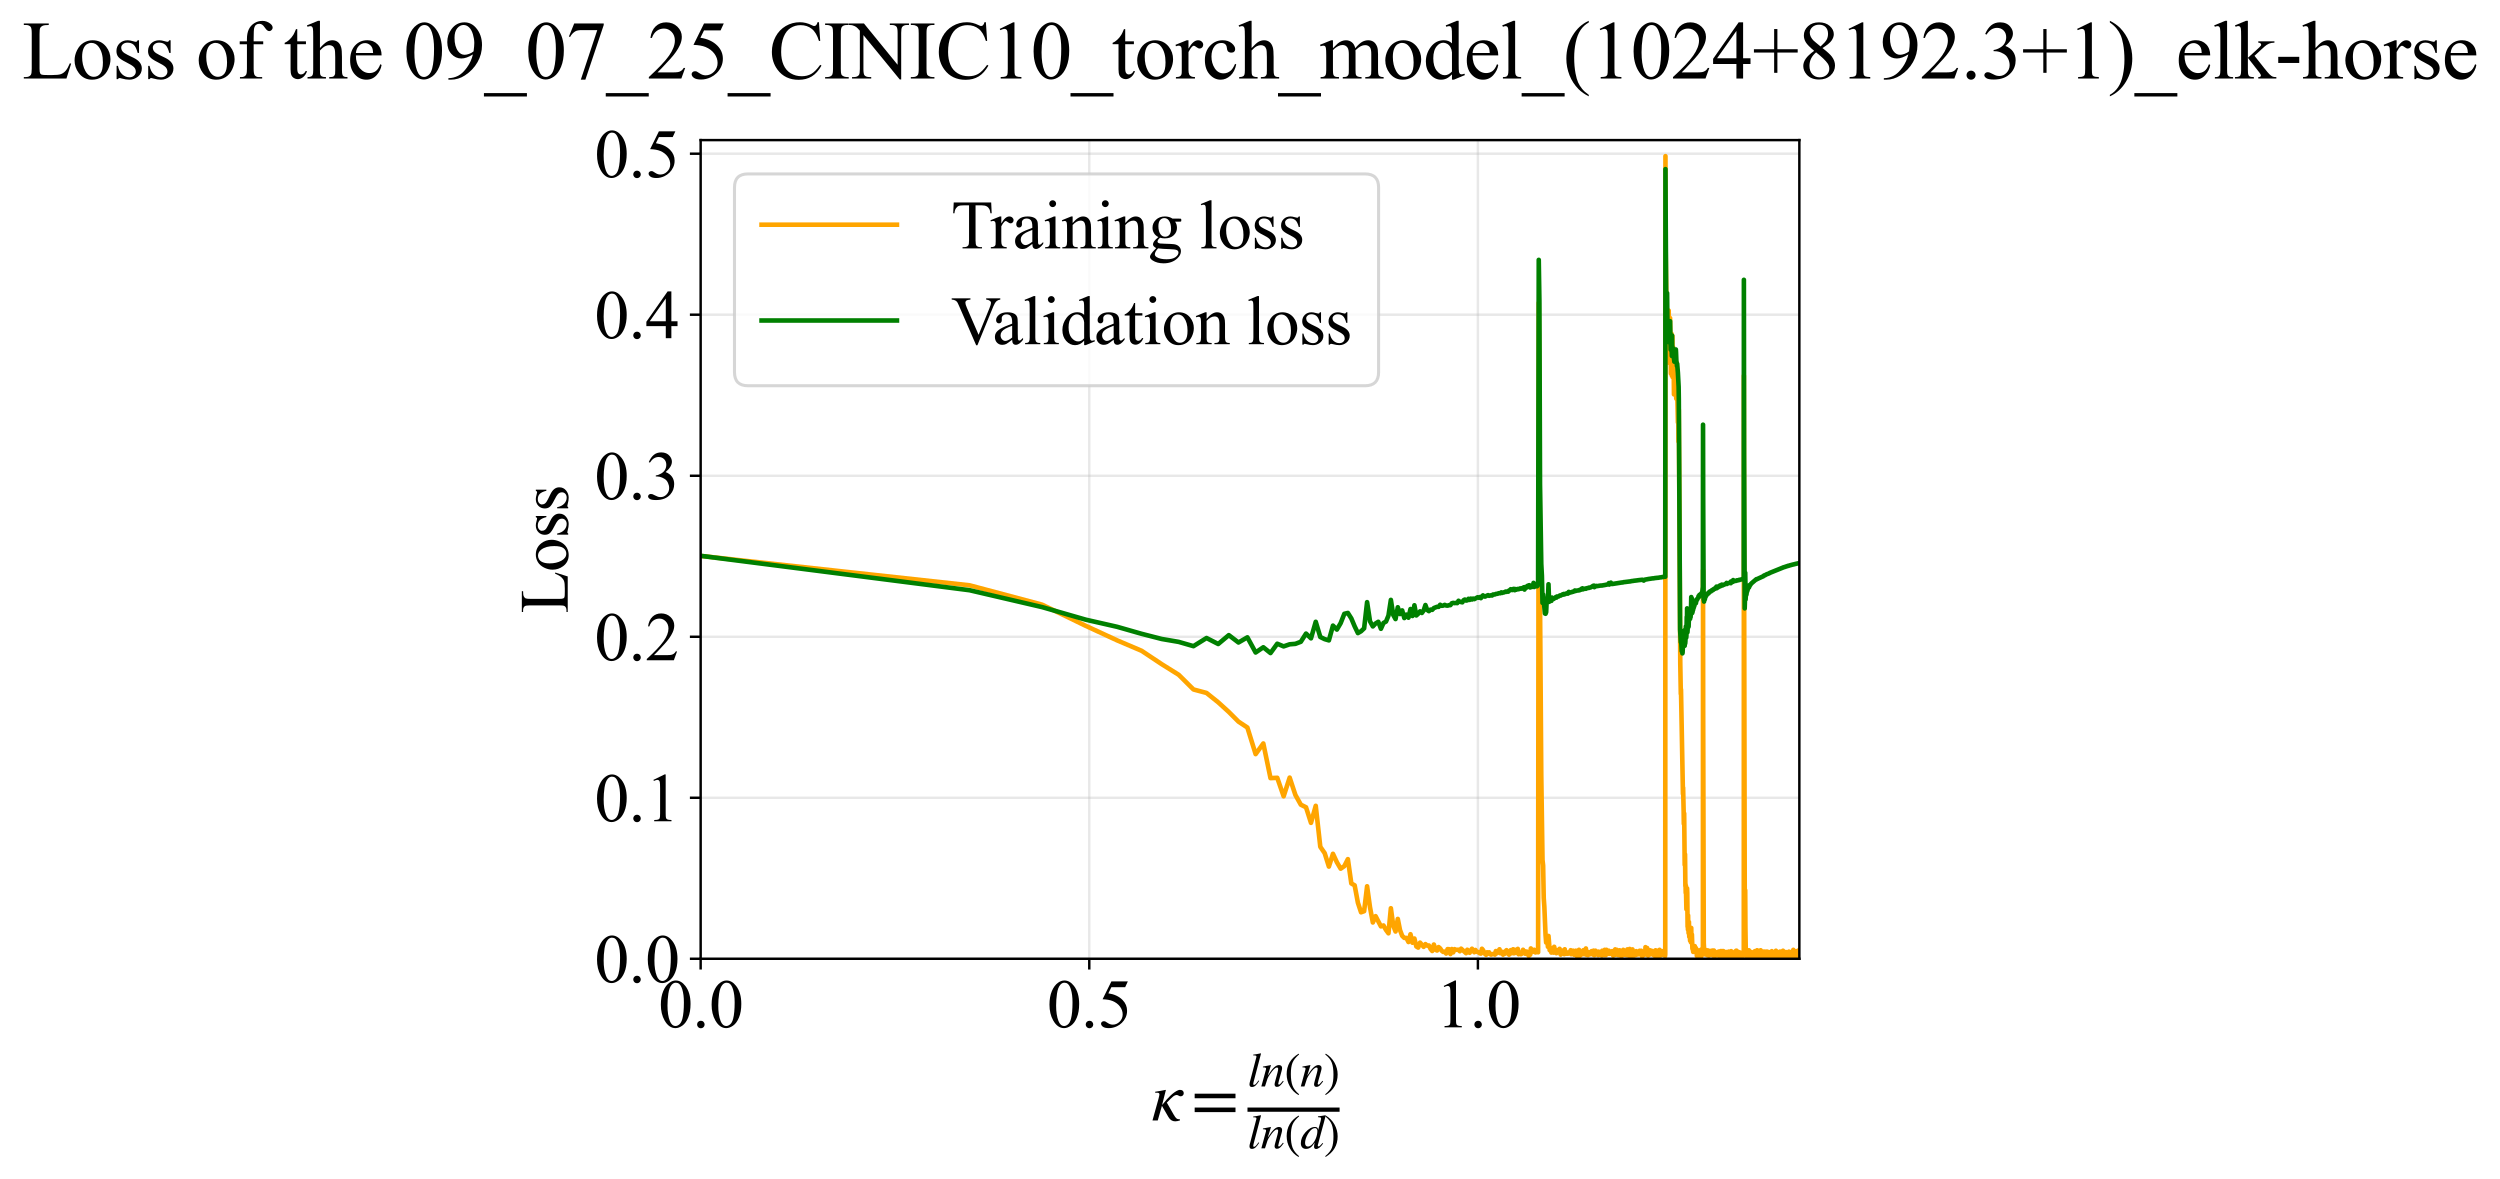 <?xml version="1.0" encoding="utf-8" standalone="no"?>
<!DOCTYPE svg PUBLIC "-//W3C//DTD SVG 1.1//EN"
  "http://www.w3.org/Graphics/SVG/1.1/DTD/svg11.dtd">
<svg xmlns:xlink="http://www.w3.org/1999/xlink" width="812.6pt" height="383.266pt" viewBox="0 0 812.6 383.266" xmlns="http://www.w3.org/2000/svg" version="1.1">
 <defs>
  <style type="text/css">*{stroke-linejoin: round; stroke-linecap: butt}</style>
 </defs>
 <g id="figure_1">
  <g id="patch_1">
   <path d="M -0 383.266 
L 812.6 383.266 
L 812.6 0 
L -0 0 
z
" style="fill: #ffffff"/>
  </g>
  <g id="axes_1">
   <g id="patch_2">
    <path d="M 227.74 311.644 
L 584.86 311.644 
L 584.86 45.532 
L 227.74 45.532 
z
" style="fill: #ffffff"/>
   </g>
   <g id="matplotlib.axis_1">
    <g id="xtick_1">
     <g id="line2d_1">
      <path d="M 227.74 311.644 
L 227.74 45.532 
" clip-path="url(#p0eb2cf8c6c)" style="fill: none; stroke: #b0b0b0; stroke-opacity: 0.3; stroke-width: 0.8; stroke-linecap: square"/>
     </g>
     <g id="line2d_2">
      <defs>
       <path id="mc74e8c182f" d="M 0 0 
L 0 3.5 
" style="stroke: #000000; stroke-width: 0.8"/>
      </defs>
      <g>
       <use xlink:href="#mc74e8c182f" x="227.74" y="311.644" style="stroke: #000000; stroke-width: 0.8"/>
      </g>
     </g>
     <g id="text_1">
      <!-- 0.0 -->
      <g transform="translate(213.99 333.92) scale(0.22 -0.22)">
       <defs>
        <path id="TimesNewRomanPSMT-30" d="M 231 2094 
Q 231 2819 450 3342 
Q 669 3866 1031 4122 
Q 1313 4325 1613 4325 
Q 2100 4325 2488 3828 
Q 2972 3213 2972 2159 
Q 2972 1422 2759 906 
Q 2547 391 2217 158 
Q 1888 -75 1581 -75 
Q 975 -75 572 641 
Q 231 1244 231 2094 
z
M 844 2016 
Q 844 1141 1059 588 
Q 1238 122 1591 122 
Q 1759 122 1940 273 
Q 2122 425 2216 781 
Q 2359 1319 2359 2297 
Q 2359 3022 2209 3506 
Q 2097 3866 1919 4016 
Q 1791 4119 1609 4119 
Q 1397 4119 1231 3928 
Q 1006 3669 925 3112 
Q 844 2556 844 2016 
z
" transform="scale(0.016)"/>
        <path id="TimesNewRomanPSMT-2e" d="M 800 606 
Q 947 606 1047 504 
Q 1147 403 1147 259 
Q 1147 116 1045 14 
Q 944 -88 800 -88 
Q 656 -88 554 14 
Q 453 116 453 259 
Q 453 406 554 506 
Q 656 606 800 606 
z
" transform="scale(0.016)"/>
       </defs>
       <use xlink:href="#TimesNewRomanPSMT-30"/>
       <use xlink:href="#TimesNewRomanPSMT-2e" transform="translate(50 0)"/>
       <use xlink:href="#TimesNewRomanPSMT-30" transform="translate(75 0)"/>
      </g>
     </g>
    </g>
    <g id="xtick_2">
     <g id="line2d_3">
      <path d="M 354.058 311.644 
L 354.058 45.532 
" clip-path="url(#p0eb2cf8c6c)" style="fill: none; stroke: #b0b0b0; stroke-opacity: 0.3; stroke-width: 0.8; stroke-linecap: square"/>
     </g>
     <g id="line2d_4">
      <g>
       <use xlink:href="#mc74e8c182f" x="354.058" y="311.644" style="stroke: #000000; stroke-width: 0.8"/>
      </g>
     </g>
     <g id="text_2">
      <!-- 0.5 -->
      <g transform="translate(340.308 333.92) scale(0.22 -0.22)">
       <defs>
        <path id="TimesNewRomanPSMT-35" d="M 2778 4238 
L 2534 3706 
L 1259 3706 
L 981 3138 
Q 1809 3016 2294 2522 
Q 2709 2097 2709 1522 
Q 2709 1188 2573 903 
Q 2438 619 2231 419 
Q 2025 219 1772 97 
Q 1413 -75 1034 -75 
Q 653 -75 479 54 
Q 306 184 306 341 
Q 306 428 378 495 
Q 450 563 559 563 
Q 641 563 702 538 
Q 763 513 909 409 
Q 1144 247 1384 247 
Q 1750 247 2026 523 
Q 2303 800 2303 1197 
Q 2303 1581 2056 1914 
Q 1809 2247 1375 2428 
Q 1034 2569 447 2591 
L 1259 4238 
L 2778 4238 
z
" transform="scale(0.016)"/>
       </defs>
       <use xlink:href="#TimesNewRomanPSMT-30"/>
       <use xlink:href="#TimesNewRomanPSMT-2e" transform="translate(50 0)"/>
       <use xlink:href="#TimesNewRomanPSMT-35" transform="translate(75 0)"/>
      </g>
     </g>
    </g>
    <g id="xtick_3">
     <g id="line2d_5">
      <path d="M 480.377 311.644 
L 480.377 45.532 
" clip-path="url(#p0eb2cf8c6c)" style="fill: none; stroke: #b0b0b0; stroke-opacity: 0.3; stroke-width: 0.8; stroke-linecap: square"/>
     </g>
     <g id="line2d_6">
      <g>
       <use xlink:href="#mc74e8c182f" x="480.377" y="311.644" style="stroke: #000000; stroke-width: 0.8"/>
      </g>
     </g>
     <g id="text_3">
      <!-- 1.0 -->
      <g transform="translate(466.627 333.92) scale(0.22 -0.22)">
       <defs>
        <path id="TimesNewRomanPSMT-31" d="M 750 3822 
L 1781 4325 
L 1884 4325 
L 1884 747 
Q 1884 391 1914 303 
Q 1944 216 2037 169 
Q 2131 122 2419 116 
L 2419 0 
L 825 0 
L 825 116 
Q 1125 122 1212 167 
Q 1300 213 1334 289 
Q 1369 366 1369 747 
L 1369 3034 
Q 1369 3497 1338 3628 
Q 1316 3728 1258 3775 
Q 1200 3822 1119 3822 
Q 1003 3822 797 3725 
L 750 3822 
z
" transform="scale(0.016)"/>
       </defs>
       <use xlink:href="#TimesNewRomanPSMT-31"/>
       <use xlink:href="#TimesNewRomanPSMT-2e" transform="translate(50 0)"/>
       <use xlink:href="#TimesNewRomanPSMT-30" transform="translate(75 0)"/>
      </g>
     </g>
    </g>
    <g id="text_4">
     <!-- $\kappa  = \frac{ln(n)}{ln(d)}$ -->
     <g transform="translate(374.29 364.186) scale(0.22 -0.22)">
      <defs>
       <path id="STIXGeneral-Italic-3ba" d="M 979 1440 
L 998 1446 
Q 1850 2541 2464 2790 
Q 2547 2822 2630 2822 
Q 2797 2822 2886 2736 
Q 2976 2650 2976 2522 
Q 2976 2387 2893 2307 
Q 2810 2227 2682 2227 
Q 2605 2227 2502 2288 
Q 2400 2349 2336 2349 
Q 2170 2349 1990 2205 
Q 1811 2061 1414 1645 
L 2042 544 
Q 2202 262 2310 182 
Q 2419 102 2624 102 
L 2624 0 
Q 2374 -83 2182 -83 
Q 1786 -83 1555 326 
L 960 1350 
L 576 0 
L 90 0 
L 640 1978 
Q 730 2317 730 2406 
Q 730 2560 518 2560 
L 339 2560 
L 339 2650 
Q 678 2694 1306 2822 
L 1325 2803 
L 979 1440 
z
" transform="scale(0.016)"/>
       <path id="STIXGeneral-Regular-3d" d="M 4077 2048 
L 307 2048 
L 307 2470 
L 4077 2470 
L 4077 2048 
z
M 4077 768 
L 307 768 
L 307 1190 
L 4077 1190 
L 4077 768 
z
" transform="scale(0.016)"/>
       <path id="STIXGeneral-Italic-6c" d="M 1786 4339 
L 806 595 
Q 755 410 755 320 
Q 755 205 864 205 
Q 1037 205 1293 570 
L 1453 794 
L 1542 730 
Q 1254 275 1046 102 
Q 838 -70 576 -70 
Q 262 -70 262 288 
Q 262 397 288 480 
L 1165 3834 
Q 1184 3898 1184 3955 
Q 1184 4096 870 4096 
L 755 4096 
L 755 4198 
Q 1203 4250 1747 4371 
L 1786 4339 
z
" transform="scale(0.016)"/>
       <path id="STIXGeneral-Italic-6e" d="M 2944 749 
L 3034 666 
Q 2707 218 2534 80 
Q 2362 -58 2138 -58 
Q 2010 -58 1923 28 
Q 1837 115 1837 288 
Q 1837 390 1939 768 
L 2221 1805 
Q 2310 2150 2310 2310 
Q 2310 2496 2157 2496 
Q 1971 2496 1750 2275 
Q 1530 2054 1210 1587 
Q 998 1274 899 1024 
Q 800 774 570 0 
L 90 0 
L 704 2240 
Q 717 2304 717 2349 
Q 717 2445 630 2480 
Q 544 2515 301 2522 
L 301 2624 
Q 550 2675 857 2729 
Q 1165 2784 1338 2822 
L 1363 2810 
L 934 1414 
Q 1408 2170 1753 2496 
Q 2099 2822 2413 2822 
Q 2611 2822 2720 2716 
Q 2829 2611 2829 2432 
Q 2829 2272 2765 2048 
L 2406 749 
Q 2317 429 2317 358 
Q 2317 243 2419 243 
Q 2541 243 2810 582 
Q 2854 634 2944 749 
z
" transform="scale(0.016)"/>
       <path id="STIXGeneral-Regular-28" d="M 1946 -1030 
L 1869 -1133 
Q 1126 -710 716 32 
Q 307 774 307 1613 
Q 307 3386 1888 4326 
L 1946 4224 
Q 1293 3667 1075 3126 
Q 858 2586 858 1632 
Q 858 685 1082 96 
Q 1306 -493 1946 -1030 
z
" transform="scale(0.016)"/>
       <path id="STIXGeneral-Regular-29" d="M 186 4224 
L 262 4326 
Q 992 3891 1408 3148 
Q 1824 2406 1824 1581 
Q 1824 -166 243 -1133 
L 186 -1030 
Q 845 -486 1059 54 
Q 1274 595 1274 1562 
Q 1274 2534 1059 3120 
Q 845 3706 186 4224 
z
" transform="scale(0.016)"/>
       <path id="STIXGeneral-Italic-64" d="M 3334 4371 
L 3373 4333 
L 3123 3360 
L 2739 1958 
Q 2323 429 2323 384 
Q 2323 256 2438 256 
Q 2522 256 2614 336 
Q 2707 416 2963 710 
L 3040 646 
Q 2547 -83 2099 -83 
Q 1978 -83 1907 -6 
Q 1837 70 1837 205 
Q 1837 397 1920 774 
Q 1645 307 1379 118 
Q 1114 -70 781 -70 
Q 461 -70 278 125 
Q 96 320 96 678 
Q 96 1440 713 2131 
Q 1331 2822 1965 2822 
Q 2163 2822 2256 2732 
Q 2349 2643 2381 2451 
L 2387 2451 
L 2675 3494 
Q 2765 3808 2765 3949 
Q 2765 4051 2694 4076 
Q 2624 4102 2355 4115 
L 2355 4224 
Q 2848 4269 3334 4371 
z
M 2278 2310 
Q 2278 2477 2185 2576 
Q 2093 2675 1978 2675 
Q 1677 2675 1395 2381 
Q 1075 2042 864 1571 
Q 653 1101 653 704 
Q 653 486 752 361 
Q 851 237 1024 237 
Q 1312 237 1606 550 
Q 1901 864 2089 1350 
Q 2278 1837 2278 2310 
z
" transform="scale(0.016)"/>
      </defs>
      <use xlink:href="#STIXGeneral-Italic-3ba" transform="translate(0 0.003)"/>
      <use xlink:href="#STIXGeneral-Regular-3d" transform="translate(58.84 0.003)"/>
      <use xlink:href="#STIXGeneral-Italic-6c" transform="translate(141.78 50.192) scale(0.7)"/>
      <use xlink:href="#STIXGeneral-Italic-6e" transform="translate(161.24 50.192) scale(0.7)"/>
      <use xlink:href="#STIXGeneral-Regular-28" transform="translate(196.24 50.192) scale(0.7)"/>
      <use xlink:href="#STIXGeneral-Italic-6e" transform="translate(219.55 50.192) scale(0.7)"/>
      <use xlink:href="#STIXGeneral-Regular-29" transform="translate(254.55 50.192) scale(0.7)"/>
      <use xlink:href="#STIXGeneral-Italic-6c" transform="translate(141.78 -41.258) scale(0.7)"/>
      <use xlink:href="#STIXGeneral-Italic-6e" transform="translate(161.24 -41.258) scale(0.7)"/>
      <use xlink:href="#STIXGeneral-Regular-28" transform="translate(196.24 -41.258) scale(0.7)"/>
      <use xlink:href="#STIXGeneral-Italic-64" transform="translate(219.55 -41.258) scale(0.7)"/>
      <use xlink:href="#STIXGeneral-Regular-29" transform="translate(254.55 -41.258) scale(0.7)"/>
      <path d="M 141.78 12.8 
L 141.78 19.05 
L 277.86 19.05 
L 277.86 12.8 
L 141.78 12.8 
z
"/>
     </g>
    </g>
   </g>
   <g id="matplotlib.axis_2">
    <g id="ytick_1">
     <g id="line2d_7">
      <path d="M 227.74 311.644 
L 584.86 311.644 
" clip-path="url(#p0eb2cf8c6c)" style="fill: none; stroke: #b0b0b0; stroke-opacity: 0.3; stroke-width: 0.8; stroke-linecap: square"/>
     </g>
     <g id="line2d_8">
      <defs>
       <path id="m204e396bee" d="M 0 0 
L -3.5 0 
" style="stroke: #000000; stroke-width: 0.8"/>
      </defs>
      <g>
       <use xlink:href="#m204e396bee" x="227.74" y="311.644" style="stroke: #000000; stroke-width: 0.8"/>
      </g>
     </g>
     <g id="text_5">
      <!-- 0.0 -->
      <g transform="translate(193.24 319.282) scale(0.22 -0.22)">
       <use xlink:href="#TimesNewRomanPSMT-30"/>
       <use xlink:href="#TimesNewRomanPSMT-2e" transform="translate(50 0)"/>
       <use xlink:href="#TimesNewRomanPSMT-30" transform="translate(75 0)"/>
      </g>
     </g>
    </g>
    <g id="ytick_2">
     <g id="line2d_9">
      <path d="M 227.74 259.307 
L 584.86 259.307 
" clip-path="url(#p0eb2cf8c6c)" style="fill: none; stroke: #b0b0b0; stroke-opacity: 0.3; stroke-width: 0.8; stroke-linecap: square"/>
     </g>
     <g id="line2d_10">
      <g>
       <use xlink:href="#m204e396bee" x="227.74" y="259.307" style="stroke: #000000; stroke-width: 0.8"/>
      </g>
     </g>
     <g id="text_6">
      <!-- 0.1 -->
      <g transform="translate(193.24 266.945) scale(0.22 -0.22)">
       <use xlink:href="#TimesNewRomanPSMT-30"/>
       <use xlink:href="#TimesNewRomanPSMT-2e" transform="translate(50 0)"/>
       <use xlink:href="#TimesNewRomanPSMT-31" transform="translate(75 0)"/>
      </g>
     </g>
    </g>
    <g id="ytick_3">
     <g id="line2d_11">
      <path d="M 227.74 206.97 
L 584.86 206.97 
" clip-path="url(#p0eb2cf8c6c)" style="fill: none; stroke: #b0b0b0; stroke-opacity: 0.3; stroke-width: 0.8; stroke-linecap: square"/>
     </g>
     <g id="line2d_12">
      <g>
       <use xlink:href="#m204e396bee" x="227.74" y="206.97" style="stroke: #000000; stroke-width: 0.8"/>
      </g>
     </g>
     <g id="text_7">
      <!-- 0.2 -->
      <g transform="translate(193.24 214.609) scale(0.22 -0.22)">
       <defs>
        <path id="TimesNewRomanPSMT-32" d="M 2934 816 
L 2638 0 
L 138 0 
L 138 116 
Q 1241 1122 1691 1759 
Q 2141 2397 2141 2925 
Q 2141 3328 1894 3587 
Q 1647 3847 1303 3847 
Q 991 3847 742 3664 
Q 494 3481 375 3128 
L 259 3128 
Q 338 3706 661 4015 
Q 984 4325 1469 4325 
Q 1984 4325 2329 3994 
Q 2675 3663 2675 3213 
Q 2675 2891 2525 2569 
Q 2294 2063 1775 1497 
Q 997 647 803 472 
L 1909 472 
Q 2247 472 2383 497 
Q 2519 522 2628 598 
Q 2738 675 2819 816 
L 2934 816 
z
" transform="scale(0.016)"/>
       </defs>
       <use xlink:href="#TimesNewRomanPSMT-30"/>
       <use xlink:href="#TimesNewRomanPSMT-2e" transform="translate(50 0)"/>
       <use xlink:href="#TimesNewRomanPSMT-32" transform="translate(75 0)"/>
      </g>
     </g>
    </g>
    <g id="ytick_4">
     <g id="line2d_13">
      <path d="M 227.74 154.634 
L 584.86 154.634 
" clip-path="url(#p0eb2cf8c6c)" style="fill: none; stroke: #b0b0b0; stroke-opacity: 0.3; stroke-width: 0.8; stroke-linecap: square"/>
     </g>
     <g id="line2d_14">
      <g>
       <use xlink:href="#m204e396bee" x="227.74" y="154.634" style="stroke: #000000; stroke-width: 0.8"/>
      </g>
     </g>
     <g id="text_8">
      <!-- 0.3 -->
      <g transform="translate(193.24 162.272) scale(0.22 -0.22)">
       <defs>
        <path id="TimesNewRomanPSMT-33" d="M 325 3431 
Q 506 3859 782 4092 
Q 1059 4325 1472 4325 
Q 1981 4325 2253 3994 
Q 2459 3747 2459 3466 
Q 2459 3003 1878 2509 
Q 2269 2356 2469 2072 
Q 2669 1788 2669 1403 
Q 2669 853 2319 450 
Q 1863 -75 997 -75 
Q 569 -75 414 31 
Q 259 138 259 259 
Q 259 350 332 419 
Q 406 488 509 488 
Q 588 488 669 463 
Q 722 447 909 348 
Q 1097 250 1169 231 
Q 1284 197 1416 197 
Q 1734 197 1970 444 
Q 2206 691 2206 1028 
Q 2206 1275 2097 1509 
Q 2016 1684 1919 1775 
Q 1784 1900 1550 2001 
Q 1316 2103 1072 2103 
L 972 2103 
L 972 2197 
Q 1219 2228 1467 2375 
Q 1716 2522 1828 2728 
Q 1941 2934 1941 3181 
Q 1941 3503 1739 3701 
Q 1538 3900 1238 3900 
Q 753 3900 428 3381 
L 325 3431 
z
" transform="scale(0.016)"/>
       </defs>
       <use xlink:href="#TimesNewRomanPSMT-30"/>
       <use xlink:href="#TimesNewRomanPSMT-2e" transform="translate(50 0)"/>
       <use xlink:href="#TimesNewRomanPSMT-33" transform="translate(75 0)"/>
      </g>
     </g>
    </g>
    <g id="ytick_5">
     <g id="line2d_15">
      <path d="M 227.74 102.297 
L 584.86 102.297 
" clip-path="url(#p0eb2cf8c6c)" style="fill: none; stroke: #b0b0b0; stroke-opacity: 0.3; stroke-width: 0.8; stroke-linecap: square"/>
     </g>
     <g id="line2d_16">
      <g>
       <use xlink:href="#m204e396bee" x="227.74" y="102.297" style="stroke: #000000; stroke-width: 0.8"/>
      </g>
     </g>
     <g id="text_9">
      <!-- 0.4 -->
      <g transform="translate(193.24 109.935) scale(0.22 -0.22)">
       <defs>
        <path id="TimesNewRomanPSMT-34" d="M 2978 1563 
L 2978 1119 
L 2409 1119 
L 2409 0 
L 1894 0 
L 1894 1119 
L 100 1119 
L 100 1519 
L 2066 4325 
L 2409 4325 
L 2409 1563 
L 2978 1563 
z
M 1894 1563 
L 1894 3666 
L 406 1563 
L 1894 1563 
z
" transform="scale(0.016)"/>
       </defs>
       <use xlink:href="#TimesNewRomanPSMT-30"/>
       <use xlink:href="#TimesNewRomanPSMT-2e" transform="translate(50 0)"/>
       <use xlink:href="#TimesNewRomanPSMT-34" transform="translate(75 0)"/>
      </g>
     </g>
    </g>
    <g id="ytick_6">
     <g id="line2d_17">
      <path d="M 227.74 49.961 
L 584.86 49.961 
" clip-path="url(#p0eb2cf8c6c)" style="fill: none; stroke: #b0b0b0; stroke-opacity: 0.3; stroke-width: 0.8; stroke-linecap: square"/>
     </g>
     <g id="line2d_18">
      <g>
       <use xlink:href="#m204e396bee" x="227.74" y="49.961" style="stroke: #000000; stroke-width: 0.8"/>
      </g>
     </g>
     <g id="text_10">
      <!-- 0.5 -->
      <g transform="translate(193.24 57.599) scale(0.22 -0.22)">
       <use xlink:href="#TimesNewRomanPSMT-30"/>
       <use xlink:href="#TimesNewRomanPSMT-2e" transform="translate(50 0)"/>
       <use xlink:href="#TimesNewRomanPSMT-35" transform="translate(75 0)"/>
      </g>
     </g>
    </g>
    <g id="text_11">
     <!-- Loss -->
     <g transform="translate(184.534 199.369) rotate(-90) scale(0.22 -0.22)">
      <defs>
       <path id="TimesNewRomanPSMT-4c" d="M 3669 1172 
L 3772 1150 
L 3409 0 
L 128 0 
L 128 116 
L 288 116 
Q 556 116 672 291 
Q 738 391 738 753 
L 738 3488 
Q 738 3884 650 3984 
Q 528 4122 288 4122 
L 128 4122 
L 128 4238 
L 2047 4238 
L 2047 4122 
Q 1709 4125 1573 4059 
Q 1438 3994 1388 3894 
Q 1338 3794 1338 3416 
L 1338 753 
Q 1338 494 1388 397 
Q 1425 331 1503 300 
Q 1581 269 1991 269 
L 2300 269 
Q 2788 269 2984 341 
Q 3181 413 3343 595 
Q 3506 778 3669 1172 
z
" transform="scale(0.016)"/>
       <path id="TimesNewRomanPSMT-6f" d="M 1600 2947 
Q 2250 2947 2644 2453 
Q 2978 2031 2978 1484 
Q 2978 1100 2793 706 
Q 2609 313 2286 112 
Q 1963 -88 1566 -88 
Q 919 -88 538 428 
Q 216 863 216 1403 
Q 216 1797 411 2186 
Q 606 2575 925 2761 
Q 1244 2947 1600 2947 
z
M 1503 2744 
Q 1338 2744 1170 2645 
Q 1003 2547 900 2300 
Q 797 2053 797 1666 
Q 797 1041 1045 587 
Q 1294 134 1700 134 
Q 2003 134 2200 384 
Q 2397 634 2397 1244 
Q 2397 2006 2069 2444 
Q 1847 2744 1503 2744 
z
" transform="scale(0.016)"/>
       <path id="TimesNewRomanPSMT-73" d="M 2050 2947 
L 2050 1972 
L 1947 1972 
Q 1828 2431 1642 2597 
Q 1456 2763 1169 2763 
Q 950 2763 815 2647 
Q 681 2531 681 2391 
Q 681 2216 781 2091 
Q 878 1963 1175 1819 
L 1631 1597 
Q 2266 1288 2266 781 
Q 2266 391 1970 151 
Q 1675 -88 1309 -88 
Q 1047 -88 709 6 
Q 606 38 541 38 
Q 469 38 428 -44 
L 325 -44 
L 325 978 
L 428 978 
Q 516 541 762 319 
Q 1009 97 1316 97 
Q 1531 97 1667 223 
Q 1803 350 1803 528 
Q 1803 744 1651 891 
Q 1500 1038 1047 1263 
Q 594 1488 453 1669 
Q 313 1847 313 2119 
Q 313 2472 555 2709 
Q 797 2947 1181 2947 
Q 1350 2947 1591 2875 
Q 1750 2828 1803 2828 
Q 1853 2828 1881 2850 
Q 1909 2872 1947 2947 
L 2050 2947 
z
" transform="scale(0.016)"/>
      </defs>
      <use xlink:href="#TimesNewRomanPSMT-4c"/>
      <use xlink:href="#TimesNewRomanPSMT-6f" transform="translate(61.084 0)"/>
      <use xlink:href="#TimesNewRomanPSMT-73" transform="translate(111.084 0)"/>
      <use xlink:href="#TimesNewRomanPSMT-73" transform="translate(150 0)"/>
     </g>
    </g>
   </g>
   <g id="line2d_19">
    <path d="M 227.74 180.702 
L 315.154 190.252 
L 338.723 196.544 
L 352.919 203.432 
L 363.109 208.145 
L 371.064 211.532 
L 377.59 215.873 
L 383.123 219.329 
L 387.926 224.102 
L 392.169 225.233 
L 395.969 228.283 
L 399.41 231.409 
L 402.554 234.558 
L 405.448 236.47 
L 408.129 245.116 
L 410.627 241.661 
L 412.964 252.92 
L 415.16 252.815 
L 417.232 258.829 
L 419.192 252.754 
L 421.052 258.388 
L 422.821 261.556 
L 424.509 262.399 
L 426.122 267.46 
L 427.667 261.925 
L 429.149 275.246 
L 430.573 277.307 
L 431.943 281.674 
L 433.264 277.522 
L 434.538 280.267 
L 435.77 282.353 
L 436.961 281.53 
L 438.114 279.254 
L 439.232 287.15 
L 440.317 287.773 
L 441.371 293.437 
L 442.395 296.53 
L 443.391 296.175 
L 444.36 288.078 
L 445.304 294.885 
L 446.225 299.84 
L 447.122 297.793 
L 448.854 301.11 
L 449.69 300.817 
L 450.508 302.282 
L 451.307 303.358 
L 452.089 295.217 
L 452.855 300.815 
L 453.605 302.772 
L 454.34 298.687 
L 455.06 302.309 
L 455.766 304.188 
L 456.459 304.857 
L 457.139 304.859 
L 457.807 306.193 
L 458.462 303.665 
L 459.106 306.422 
L 459.739 305.057 
L 460.361 307.63 
L 460.973 308.004 
L 461.574 306.396 
L 462.748 307.761 
L 463.321 306.875 
L 463.885 307.368 
L 464.441 307.315 
L 464.988 308.438 
L 465.528 309.108 
L 466.059 307.012 
L 466.583 308.69 
L 467.099 308.957 
L 467.608 307.842 
L 468.11 308.275 
L 468.605 309.018 
L 469.094 309.415 
L 469.576 309.309 
L 470.052 309.942 
L 470.521 308.504 
L 470.985 308.525 
L 471.443 310.107 
L 471.895 308.48 
L 472.342 309.56 
L 472.783 308.519 
L 473.219 308.719 
L 474.076 308.705 
L 474.497 309.191 
L 474.913 308.351 
L 476.531 309.824 
L 476.925 308.704 
L 477.314 309.454 
L 477.699 309.694 
L 478.081 308.884 
L 478.458 308.375 
L 478.831 309.064 
L 479.201 309.512 
L 479.567 308.777 
L 479.929 309.353 
L 480.288 309.372 
L 480.995 309.86 
L 481.343 309.962 
L 481.689 308.386 
L 482.031 308.801 
L 482.705 310.099 
L 483.037 310.357 
L 483.367 309.537 
L 483.694 309.965 
L 484.017 309.537 
L 484.338 310.126 
L 484.656 310.28 
L 484.971 310.137 
L 485.284 310.135 
L 485.594 309.994 
L 485.901 310.286 
L 486.206 309.126 
L 486.508 309.863 
L 486.808 309.561 
L 487.4 308.549 
L 487.693 309.853 
L 487.983 309.278 
L 488.556 310.292 
L 488.84 309.426 
L 489.121 310.006 
L 489.4 309.136 
L 489.677 308.848 
L 489.952 309.721 
L 490.496 310.303 
L 490.764 310.012 
L 491.031 308.846 
L 491.296 309.861 
L 491.559 309.706 
L 491.82 308.545 
L 492.079 309.862 
L 492.337 308.705 
L 492.592 309.728 
L 492.846 309.149 
L 493.098 309.582 
L 493.349 308.423 
L 493.597 310.164 
L 493.844 309.585 
L 494.089 309.589 
L 494.333 310.172 
L 494.816 309.877 
L 495.054 308.717 
L 495.292 309.732 
L 495.527 309.148 
L 495.762 310.017 
L 495.994 310.018 
L 496.226 309.292 
L 496.456 310.012 
L 496.684 310.174 
L 496.911 310.736 
L 497.136 310.016 
L 497.361 310.315 
L 497.583 308.281 
L 497.805 308.721 
L 498.025 309.446 
L 498.244 309.012 
L 498.461 309.294 
L 498.677 308.714 
L 498.892 309.445 
L 499.106 309.592 
L 499.318 309.014 
L 499.529 309.449 
L 499.739 308.725 
L 499.948 309.531 
L 500.156 98.438 
L 500.362 123.02 
L 500.567 195.689 
L 500.974 252.087 
L 501.377 279.497 
L 501.576 281.317 
L 501.775 291.924 
L 501.972 294.697 
L 502.364 303.873 
L 502.558 306.365 
L 502.944 305.576 
L 503.135 307.751 
L 503.325 304.224 
L 503.703 308.843 
L 503.89 308.986 
L 504.076 308.161 
L 504.262 309.634 
L 504.446 309.08 
L 504.63 309.327 
L 504.812 308.663 
L 504.994 309.659 
L 505.175 307.746 
L 505.534 309.527 
L 505.712 309.105 
L 505.889 309.83 
L 506.241 308.829 
L 506.416 309.557 
L 506.59 309.11 
L 506.763 309.559 
L 506.935 308.4 
L 507.277 310.292 
L 507.447 309.563 
L 507.616 309.428 
L 507.784 308.988 
L 507.952 309.718 
L 508.119 309.274 
L 508.285 309.568 
L 508.45 310.153 
L 508.614 308.555 
L 508.778 309.867 
L 508.941 309.866 
L 509.103 310.01 
L 509.265 309.575 
L 509.586 310.016 
L 509.745 309.569 
L 510.062 309.87 
L 510.219 309.726 
L 510.376 309.873 
L 510.532 308.855 
L 510.688 310.164 
L 510.842 309.586 
L 511.15 310.021 
L 511.302 309.005 
L 511.455 309.297 
L 511.606 310.316 
L 511.757 310.315 
L 511.907 309.586 
L 512.057 310.17 
L 512.206 309.007 
L 512.354 309.592 
L 512.502 309.442 
L 512.649 310.899 
L 512.942 309.592 
L 513.087 310.174 
L 513.232 308.719 
L 513.376 310.756 
L 513.52 309.593 
L 513.806 310.475 
L 513.948 309.593 
L 514.089 309.737 
L 514.511 309.447 
L 514.65 308.866 
L 514.927 310.176 
L 515.065 309.74 
L 515.202 310.031 
L 515.339 309.74 
L 515.475 308.288 
L 515.611 310.324 
L 515.746 310.178 
L 515.881 309.597 
L 516.148 310.47 
L 516.282 309.451 
L 516.414 309.597 
L 516.678 310.18 
L 516.81 310.181 
L 516.941 309.744 
L 517.071 310.036 
L 517.33 309.162 
L 517.459 309.163 
L 517.588 310.18 
L 517.716 310.012 
L 517.843 310.302 
L 517.971 308.993 
L 518.224 310.47 
L 518.349 309.742 
L 518.475 310.18 
L 518.6 309.018 
L 518.724 310.036 
L 518.849 310.035 
L 518.972 309.309 
L 519.218 310.036 
L 519.341 309.891 
L 519.463 310.473 
L 519.585 309.311 
L 519.706 310.328 
L 519.827 310.328 
L 519.947 309.601 
L 520.067 309.601 
L 520.187 310.328 
L 520.306 309.746 
L 520.425 309.748 
L 520.544 309.602 
L 520.662 310.62 
L 520.779 309.021 
L 521.014 310.184 
L 521.13 310.184 
L 521.247 309.458 
L 521.478 310.475 
L 521.593 308.73 
L 521.708 309.748 
L 521.822 309.748 
L 521.936 310.475 
L 522.05 309.896 
L 522.163 308.73 
L 522.389 309.748 
L 522.501 309.463 
L 522.613 309.603 
L 522.725 310.039 
L 522.836 309.773 
L 522.947 309.02 
L 523.057 309.165 
L 523.278 310.039 
L 523.496 309.312 
L 523.605 309.891 
L 523.822 309.747 
L 523.93 310.039 
L 524.038 309.167 
L 524.145 310.039 
L 524.252 309.894 
L 524.359 310.621 
L 524.465 309.168 
L 524.783 309.749 
L 524.993 308.587 
L 525.097 310.331 
L 525.305 309.604 
L 525.409 309.459 
L 525.512 308.732 
L 525.718 310.331 
L 525.923 309.168 
L 526.025 310.477 
L 526.43 308.878 
L 526.53 309.895 
L 526.63 309.605 
L 526.73 310.041 
L 526.83 309.605 
L 526.93 309.896 
L 527.029 310.914 
L 527.226 309.751 
L 527.325 309.46 
L 527.423 309.896 
L 527.52 309.751 
L 527.618 308.733 
L 527.812 309.896 
L 527.909 309.896 
L 528.006 310.332 
L 528.102 309.315 
L 528.198 310.042 
L 528.389 309.169 
L 528.484 310.332 
L 528.579 309.169 
L 528.674 310.478 
L 528.769 309.751 
L 528.863 310.187 
L 528.957 308.588 
L 529.051 309.315 
L 529.144 308.879 
L 529.331 310.623 
L 529.424 310.333 
L 529.701 308.443 
L 529.884 309.897 
L 529.976 309.606 
L 530.067 311.06 
L 530.249 308.879 
L 530.339 309.751 
L 530.43 309.461 
L 530.52 309.606 
L 530.61 308.589 
L 530.699 310.333 
L 530.967 309.17 
L 531.056 310.624 
L 531.321 309.606 
L 531.496 310.479 
L 531.584 309.606 
L 531.671 310.188 
L 531.845 309.17 
L 531.932 310.333 
L 532.19 309.461 
L 532.276 309.316 
L 532.447 310.188 
L 532.532 309.316 
L 532.617 310.188 
L 532.787 309.752 
L 532.871 310.043 
L 532.956 309.025 
L 533.04 309.316 
L 533.207 309.897 
L 533.291 309.752 
L 533.374 310.334 
L 533.457 309.025 
L 533.54 309.461 
L 533.623 309.752 
L 533.705 309.607 
L 533.788 310.915 
L 533.87 309.752 
L 533.952 310.188 
L 534.034 310.043 
L 534.115 310.335 
L 534.197 309.461 
L 534.278 309.751 
L 534.521 310.334 
L 534.601 309.462 
L 534.681 310.043 
L 534.762 309.898 
L 534.842 307.862 
L 534.921 310.043 
L 535.001 309.461 
L 535.16 309.898 
L 535.318 310.334 
L 535.397 308.153 
L 535.475 309.898 
L 535.554 309.607 
L 535.632 309.607 
L 535.71 310.625 
L 535.788 310.043 
L 535.866 310.334 
L 536.021 309.025 
L 536.098 310.334 
L 536.329 308.88 
L 536.559 310.188 
L 536.787 309.026 
L 536.862 309.753 
L 536.938 309.316 
L 537.013 310.189 
L 537.088 309.316 
L 537.163 310.189 
L 537.238 309.898 
L 537.313 309.898 
L 537.388 309.607 
L 537.536 310.479 
L 537.61 310.189 
L 537.684 309.462 
L 537.758 309.607 
L 537.832 310.043 
L 537.906 309.026 
L 538.052 310.916 
L 538.125 308.88 
L 538.198 309.607 
L 538.344 310.043 
L 538.416 310.044 
L 538.489 309.317 
L 538.561 310.189 
L 538.633 309.898 
L 538.705 309.026 
L 538.777 310.48 
L 538.92 309.317 
L 538.991 310.334 
L 539.062 310.044 
L 539.134 309.607 
L 539.205 310.916 
L 539.417 308.735 
L 539.557 310.334 
L 539.627 309.462 
L 539.697 310.625 
L 539.767 309.462 
L 539.837 309.607 
L 539.907 310.189 
L 539.976 310.044 
L 540.046 309.462 
L 540.115 310.189 
L 540.184 309.171 
L 540.253 310.335 
L 540.322 309.462 
L 540.39 310.334 
L 540.459 310.044 
L 540.596 309.171 
L 540.664 310.334 
L 540.732 309.898 
L 540.8 310.334 
L 540.868 309.462 
L 540.935 310.334 
L 541.07 309.317 
L 541.205 310.77 
L 541.272 310.189 
L 541.339 50.765 
L 541.405 80.742 
L 541.671 101.33 
L 541.738 99.537 
L 541.804 107.529 
L 541.87 103.96 
L 542.001 109.457 
L 542.067 107.39 
L 542.132 103.361 
L 542.198 109.675 
L 542.263 107.306 
L 542.328 110.445 
L 542.393 100.951 
L 542.523 117.925 
L 542.652 111.466 
L 542.781 115.967 
L 542.845 103.382 
L 542.909 111.139 
L 542.973 113.271 
L 543.037 109.209 
L 543.101 121.436 
L 543.164 120.362 
L 543.291 108.458 
L 543.418 122.102 
L 543.481 109.634 
L 543.544 112.651 
L 543.607 109.208 
L 543.67 122.591 
L 543.732 121.095 
L 543.795 112.714 
L 543.92 122.725 
L 543.982 120.75 
L 544.044 122.321 
L 544.106 128.195 
L 544.168 118.442 
L 544.23 126.552 
L 544.291 126.25 
L 544.353 118.32 
L 544.415 121.99 
L 544.537 118.149 
L 544.598 127.181 
L 544.66 117.022 
L 544.842 129.55 
L 544.903 117.7 
L 545.024 129.809 
L 545.145 126.481 
L 545.385 137.313 
L 545.504 130.302 
L 545.564 143.565 
L 545.623 134.294 
L 545.683 133.171 
L 546.155 215.596 
L 546.33 225.559 
L 546.388 224.099 
L 547.023 258.064 
L 547.08 256.032 
L 547.251 263.724 
L 547.308 267.77 
L 547.365 265.818 
L 547.421 264.398 
L 547.591 281.124 
L 547.703 277.677 
L 547.815 287.987 
L 547.871 287.418 
L 547.927 290.21 
L 547.983 287.925 
L 548.15 295.529 
L 548.205 293.031 
L 548.26 292.264 
L 548.316 294.917 
L 548.371 288.754 
L 548.426 290.19 
L 548.536 301.215 
L 548.591 299.481 
L 548.645 302.134 
L 548.7 297.55 
L 548.755 301.033 
L 548.864 303.311 
L 548.918 303.002 
L 548.972 299.677 
L 549.026 302.736 
L 549.08 304.502 
L 549.135 303.469 
L 549.188 303 
L 549.35 305.771 
L 549.403 304.355 
L 549.457 305.489 
L 549.51 305.664 
L 549.564 305.438 
L 549.617 306.298 
L 549.724 301.614 
L 549.777 305.546 
L 549.883 305.166 
L 549.935 303.739 
L 550.094 308.287 
L 550.199 308.625 
L 550.251 308.431 
L 550.356 309.404 
L 550.408 309.171 
L 550.512 307.595 
L 550.564 308.106 
L 550.667 308.92 
L 550.719 308.777 
L 550.822 309.017 
L 550.874 307.531 
L 550.925 308.671 
L 550.977 309.138 
L 551.028 308.548 
L 551.079 308.706 
L 551.13 308.831 
L 551.182 308.087 
L 551.233 309.599 
L 551.283 309.309 
L 551.334 309.208 
L 551.385 309.324 
L 551.436 308.523 
L 551.537 310.697 
L 551.588 309.833 
L 551.688 309 
L 551.739 309.714 
L 551.789 309.702 
L 551.839 309.506 
L 551.889 309.927 
L 552.039 309.324 
L 552.139 309.69 
L 552.238 309.23 
L 552.287 309.966 
L 552.337 308.929 
L 552.386 309.694 
L 552.436 309.254 
L 552.534 310.947 
L 552.583 310.557 
L 552.779 309.441 
L 552.974 310.882 
L 553.023 308.6 
L 553.071 309.458 
L 553.168 310.499 
L 553.313 309.89 
L 553.361 309.897 
L 553.409 308.69 
L 553.505 308.749 
L 553.553 185.37 
L 553.6 231.493 
L 553.791 306.523 
L 553.933 309.158 
L 554.028 309.751 
L 554.075 309.731 
L 554.122 310.215 
L 554.169 309.61 
L 554.357 309.94 
L 554.45 308.915 
L 554.497 309.532 
L 554.59 310.001 
L 554.683 308.841 
L 554.822 310.46 
L 554.914 309.008 
L 554.96 309.187 
L 555.052 310.185 
L 555.098 308.914 
L 555.143 310.496 
L 555.281 309.192 
L 555.326 309.47 
L 555.372 310.672 
L 555.463 310.665 
L 555.508 309.46 
L 555.553 309.654 
L 555.598 310.385 
L 555.644 309.944 
L 555.824 309.084 
L 555.869 310.101 
L 555.958 309.799 
L 556.048 310.255 
L 556.092 309.972 
L 556.137 309.828 
L 556.226 309.684 
L 556.315 310.41 
L 556.359 309.684 
L 556.448 309.973 
L 556.536 309.539 
L 556.58 308.967 
L 556.668 309.256 
L 556.712 310.568 
L 556.755 310.273 
L 556.887 308.969 
L 556.974 310.717 
L 557.017 309.694 
L 557.061 309.838 
L 557.104 308.973 
L 557.234 310.866 
L 557.32 309.27 
L 557.364 310.143 
L 557.45 310.289 
L 557.493 309.704 
L 557.578 309.85 
L 557.664 310.159 
L 557.707 310.144 
L 557.749 309.557 
L 557.792 309.712 
L 557.834 310.434 
L 557.919 310.147 
L 557.962 309.71 
L 558.004 309.854 
L 558.046 310.585 
L 558.131 310.295 
L 558.173 310.441 
L 558.383 309.412 
L 558.467 310.439 
L 558.508 309.709 
L 558.592 310.156 
L 558.675 309.287 
L 558.758 310.155 
L 558.8 310.011 
L 558.882 310.445 
L 558.924 309.594 
L 558.965 310.594 
L 559.047 310.149 
L 559.088 311.17 
L 559.129 309.424 
L 559.211 310.596 
L 559.293 309.143 
L 559.334 310.594 
L 559.416 310.447 
L 559.456 309.143 
L 559.537 309.873 
L 559.619 310.889 
L 559.659 310.453 
L 559.699 310.018 
L 559.74 310.891 
L 559.78 309.871 
L 559.82 310.163 
L 559.861 309.148 
L 559.941 309.586 
L 559.981 309.294 
L 560.021 309.439 
L 560.061 310.457 
L 560.141 310.312 
L 560.181 309.15 
L 560.221 311.185 
L 560.261 309.877 
L 560.34 309.589 
L 560.42 310.025 
L 560.459 309.879 
L 560.499 309.735 
L 560.617 310.169 
L 560.656 309.444 
L 560.735 310.023 
L 560.814 310.317 
L 560.853 309.59 
L 560.931 309.736 
L 561.048 310.755 
L 561.126 309.446 
L 561.165 310.218 
L 561.203 310.315 
L 561.319 309.592 
L 561.358 310.755 
L 561.435 309.882 
L 561.474 310.466 
L 561.512 310.026 
L 561.627 309.447 
L 561.742 310.319 
L 561.78 310.32 
L 561.818 310.175 
L 561.857 310.319 
L 561.895 309.304 
L 561.933 310.466 
L 561.971 309.885 
L 562.16 310.758 
L 562.273 309.45 
L 562.386 310.904 
L 562.423 310.323 
L 562.536 310.096 
L 562.573 310.175 
L 562.648 310.611 
L 562.685 309.161 
L 562.759 309.888 
L 562.796 310.616 
L 562.833 309.306 
L 562.87 310.469 
L 563.055 309.889 
L 563.092 310.761 
L 563.129 309.597 
L 563.166 310.179 
L 563.276 309.606 
L 563.312 309.742 
L 563.349 310.027 
L 563.385 309.597 
L 563.422 309.596 
L 563.64 311.053 
L 563.785 310.034 
L 563.857 309.599 
L 563.929 310.616 
L 564.037 309.89 
L 564.073 310.763 
L 564.108 309.309 
L 564.144 309.163 
L 564.18 310.472 
L 564.287 310.327 
L 564.323 309.019 
L 564.394 310.037 
L 564.429 310.327 
L 564.465 309.019 
L 564.536 309.6 
L 564.571 310.473 
L 564.606 309.745 
L 564.642 309.455 
L 564.677 309.892 
L 564.712 311.201 
L 564.747 310.182 
L 564.782 309.456 
L 564.818 309.747 
L 564.853 311.055 
L 564.923 310.328 
L 565.028 309.747 
L 565.062 309.892 
L 565.132 310.474 
L 565.167 309.456 
L 565.236 310.329 
L 565.271 310.329 
L 565.34 309.893 
L 565.41 310.475 
L 565.444 310.328 
L 565.479 309.602 
L 565.547 310.184 
L 565.616 309.603 
L 565.685 310.329 
L 565.719 310.039 
L 565.753 310.039 
L 565.856 310.911 
L 565.958 310.039 
L 566.06 310.621 
L 566.094 309.893 
L 566.162 310.185 
L 566.196 310.911 
L 566.229 309.894 
L 566.263 310.33 
L 566.297 310.039 
L 566.364 310.33 
L 566.398 310.476 
L 566.431 309.749 
L 566.499 310.476 
L 566.566 310.621 
L 566.599 310.039 
L 566.632 310.331 
L 566.666 309.604 
L 566.732 310.185 
L 566.766 310.621 
L 566.799 309.749 
L 566.832 122.138 
L 566.899 181.276 
L 567.13 303.238 
L 567.196 307.369 
L 567.229 302.77 
L 567.262 289.366 
L 567.327 301.46 
L 567.458 309.7 
L 567.588 310.706 
L 567.621 309.293 
L 567.654 310.755 
L 567.686 310.058 
L 567.783 310.668 
L 567.816 309.386 
L 567.88 310.547 
L 567.945 310.119 
L 567.977 310.698 
L 568.009 309.838 
L 568.041 309.838 
L 568.073 310.421 
L 568.105 310.134 
L 568.17 309.269 
L 568.202 310.14 
L 568.234 309.705 
L 568.297 310.584 
L 568.361 310.002 
L 568.425 310.875 
L 568.457 308.877 
L 568.52 309.718 
L 568.552 310.874 
L 568.615 309.135 
L 568.741 310.161 
L 568.804 309.576 
L 568.836 310.306 
L 568.867 310.745 
L 568.899 309.438 
L 568.993 309.442 
L 569.18 310.46 
L 569.211 309.444 
L 569.242 310.605 
L 569.274 310.025 
L 569.367 310.608 
L 569.459 310.026 
L 569.49 310.895 
L 569.552 310.173 
L 569.614 309.736 
L 569.675 309.881 
L 569.737 310.176 
L 569.767 309.594 
L 569.798 310.322 
L 569.829 310.031 
L 569.859 310.467 
L 569.89 309.739 
L 569.92 309.596 
L 569.951 310.76 
L 570.042 310.177 
L 570.103 309.451 
L 570.224 310.761 
L 570.285 309.452 
L 570.315 310.615 
L 570.345 310.762 
L 570.375 310.617 
L 570.405 309.162 
L 570.496 309.89 
L 570.526 309.454 
L 570.556 309.745 
L 570.675 310.763 
L 570.705 309.6 
L 570.795 309.891 
L 570.854 311.055 
L 570.914 310.183 
L 570.973 309.745 
L 571.003 310.327 
L 571.092 310.037 
L 571.121 308.874 
L 571.18 310.037 
L 571.21 310.765 
L 571.239 309.455 
L 571.298 310.619 
L 571.327 310.619 
L 571.386 309.892 
L 571.415 310.474 
L 571.445 311.056 
L 571.474 309.893 
L 571.503 310.766 
L 571.591 309.457 
L 571.62 310.62 
L 571.881 309.022 
L 571.91 310.62 
L 571.997 309.603 
L 572.025 310.766 
L 572.112 309.894 
L 572.14 310.621 
L 572.169 309.603 
L 572.198 309.894 
L 572.255 309.167 
L 572.284 308.877 
L 572.398 310.621 
L 572.427 309.749 
L 572.512 309.895 
L 572.54 310.622 
L 572.625 310.186 
L 572.654 310.331 
L 572.71 310.477 
L 572.795 309.459 
L 572.823 311.058 
L 572.908 310.913 
L 573.048 309.314 
L 573.104 311.059 
L 573.216 310.914 
L 573.355 309.314 
L 573.41 310.477 
L 573.466 309.896 
L 573.604 310.623 
L 573.632 310.624 
L 573.659 309.315 
L 573.742 310.333 
L 573.769 309.606 
L 573.824 310.478 
L 573.879 310.914 
L 573.906 310.187 
L 573.961 310.333 
L 573.988 309.752 
L 574.016 310.624 
L 574.07 309.606 
L 574.097 309.897 
L 574.179 309.315 
L 574.233 310.479 
L 574.26 310.769 
L 574.287 310.042 
L 574.314 310.478 
L 574.422 309.316 
L 574.449 310.624 
L 574.53 310.042 
L 574.611 310.479 
L 574.638 309.461 
L 574.664 310.624 
L 574.718 310.043 
L 574.825 309.752 
L 574.852 310.77 
L 574.878 309.461 
L 574.931 310.043 
L 574.958 310.334 
L 574.985 309.752 
L 575.011 310.043 
L 575.064 309.897 
L 575.091 310.188 
L 575.17 310.77 
L 575.144 310.043 
L 575.197 310.334 
L 575.249 310.479 
L 575.302 309.898 
L 575.355 310.625 
L 575.381 309.752 
L 575.407 310.334 
L 575.433 310.188 
L 575.46 310.625 
L 575.486 310.77 
L 575.538 310.479 
L 575.591 309.462 
L 575.669 309.752 
L 575.721 309.898 
L 575.747 309.316 
L 575.773 310.77 
L 575.799 309.607 
L 575.825 310.189 
L 575.877 309.316 
L 575.903 309.171 
L 576.032 310.625 
L 576.058 309.753 
L 576.161 309.898 
L 576.238 310.334 
L 576.34 309.607 
L 576.289 311.061 
L 576.366 309.753 
L 576.443 310.916 
L 576.468 310.77 
L 576.545 309.607 
L 576.57 310.625 
L 576.595 310.77 
L 576.697 310.916 
L 576.722 309.898 
L 576.748 309.753 
L 576.849 310.48 
L 576.899 309.462 
L 576.975 309.898 
L 577.025 310.771 
L 577.075 310.48 
L 577.1 309.898 
L 577.15 310.48 
L 577.175 310.771 
L 577.2 310.189 
L 577.225 310.334 
L 577.25 309.026 
L 577.325 309.898 
L 577.35 310.771 
L 577.375 309.462 
L 577.449 310.48 
L 577.474 309.753 
L 577.549 310.48 
L 577.573 310.625 
L 577.672 309.462 
L 577.697 309.608 
L 577.771 310.48 
L 577.795 310.189 
L 577.845 311.061 
L 577.869 309.753 
L 577.918 310.625 
L 577.992 310.189 
L 578.016 310.48 
L 578.065 309.898 
L 578.089 310.189 
L 578.114 309.608 
L 578.138 310.48 
L 578.187 310.48 
L 578.284 309.462 
L 578.308 310.771 
L 578.381 309.899 
L 578.405 309.753 
L 578.429 310.044 
L 578.478 309.899 
L 578.502 310.48 
L 578.526 309.317 
L 578.598 309.899 
L 578.67 310.916 
L 578.694 309.317 
L 578.79 310.189 
L 578.814 310.189 
L 578.862 310.044 
L 578.909 309.462 
L 578.981 310.916 
L 579.052 309.317 
L 579.1 309.899 
L 579.171 309.753 
L 579.218 310.916 
L 579.383 309.608 
L 579.43 310.626 
L 579.501 309.899 
L 579.548 309.026 
L 579.571 310.626 
L 579.595 309.463 
L 579.618 310.771 
L 579.688 310.335 
L 579.758 310.335 
L 579.805 310.48 
L 579.851 310.044 
L 579.944 310.626 
L 579.99 309.899 
L 580.014 310.771 
L 580.06 310.044 
L 580.083 311.207 
L 580.175 310.335 
L 580.221 309.608 
L 580.244 310.189 
L 580.267 310.626 
L 580.313 310.335 
L 580.359 309.463 
L 580.405 309.899 
L 580.428 310.771 
L 580.473 309.753 
L 580.496 309.899 
L 580.519 309.463 
L 580.565 310.626 
L 580.656 309.899 
L 580.679 310.626 
L 580.747 309.753 
L 580.95 311.207 
L 581.04 309.753 
L 581.063 310.044 
L 581.108 309.899 
L 581.175 310.48 
L 581.242 309.753 
L 581.265 310.19 
L 581.309 309.608 
L 581.354 311.062 
L 581.465 309.317 
L 581.598 310.916 
L 581.621 310.771 
L 581.643 310.771 
L 581.709 309.899 
L 581.731 310.916 
L 581.753 310.48 
L 581.775 310.771 
L 581.819 310.044 
L 581.885 310.48 
L 581.973 309.463 
L 582.104 310.626 
L 582.192 309.899 
L 582.214 310.19 
L 582.235 310.917 
L 582.257 309.899 
L 582.322 310.19 
L 582.366 309.899 
L 582.387 310.626 
L 582.496 309.753 
L 582.517 309.899 
L 582.582 310.917 
L 582.604 309.463 
L 582.625 310.771 
L 582.69 309.463 
L 582.754 309.608 
L 582.818 310.48 
L 582.861 309.899 
L 582.883 310.19 
L 582.904 308.736 
L 582.947 310.771 
L 582.989 309.753 
L 583.096 310.917 
L 583.138 309.753 
L 583.202 311.062 
L 583.223 310.044 
L 583.35 310.626 
L 583.371 310.48 
L 583.392 309.899 
L 583.477 310.626 
L 583.498 310.044 
L 583.561 311.062 
L 583.582 309.899 
L 583.603 309.753 
L 583.624 311.062 
L 583.707 310.19 
L 583.77 309.317 
L 583.791 310.771 
L 583.874 310.335 
L 583.916 309.172 
L 583.957 309.753 
L 584.04 310.917 
L 584.061 309.463 
L 584.082 310.48 
L 584.165 310.626 
L 584.185 309.754 
L 584.206 310.771 
L 584.288 310.19 
L 584.35 309.317 
L 584.329 310.335 
L 584.37 309.754 
L 584.473 310.771 
L 584.575 309.754 
L 584.596 310.19 
L 584.677 309.027 
L 584.636 310.771 
L 584.698 310.044 
L 584.759 310.48 
L 584.738 309.172 
L 584.779 310.044 
L 584.799 309.899 
L 584.819 308.736 
L 584.84 310.19 
L 584.86 309.899 
" clip-path="url(#p0eb2cf8c6c)" style="fill: none; stroke: #ffa500; stroke-width: 1.5; stroke-linecap: square"/>
   </g>
   <g id="line2d_20">
    <path d="M 227.74 180.666 
L 315.154 191.848 
L 338.723 197.333 
L 352.919 201.42 
L 363.109 203.738 
L 371.064 206.012 
L 377.59 207.693 
L 383.123 208.639 
L 387.926 210.026 
L 392.169 207.385 
L 395.969 209.324 
L 399.41 206.448 
L 402.554 208.833 
L 405.448 207.164 
L 408.129 212.083 
L 410.627 210.388 
L 412.964 212.267 
L 415.16 209.239 
L 417.232 210.101 
L 419.192 209.426 
L 421.052 209.275 
L 422.821 208.601 
L 424.509 205.942 
L 426.122 207.485 
L 427.667 202.11 
L 429.149 207.056 
L 430.573 207.748 
L 431.943 208.149 
L 433.264 203.35 
L 434.538 204.638 
L 435.77 202.538 
L 436.961 199.516 
L 438.114 199.236 
L 439.232 201.007 
L 440.317 203.59 
L 441.371 205.779 
L 442.395 205.187 
L 443.391 204.243 
L 444.36 195.727 
L 445.304 201.947 
L 446.225 203.609 
L 447.122 202.66 
L 447.999 202.106 
L 448.854 204.382 
L 449.69 202.481 
L 450.508 202.03 
L 451.307 200.09 
L 452.089 194.988 
L 452.855 199.864 
L 453.605 201.217 
L 454.34 197.386 
L 455.06 199.583 
L 455.766 198.413 
L 456.459 200.894 
L 457.139 199.766 
L 457.807 200.773 
L 458.462 197.965 
L 459.106 200.22 
L 459.739 196.741 
L 460.361 200.043 
L 460.973 199.491 
L 461.574 198.707 
L 462.166 199.233 
L 462.748 198.432 
L 463.321 196.666 
L 463.885 198.236 
L 464.441 198.647 
L 464.988 198.149 
L 465.528 198.223 
L 466.059 197.642 
L 467.099 197.234 
L 467.608 197.255 
L 468.11 196.575 
L 468.605 196.913 
L 469.094 196.846 
L 469.576 196.607 
L 470.052 196.812 
L 470.521 196.868 
L 470.985 196.708 
L 471.443 196.69 
L 471.895 196.083 
L 472.342 195.956 
L 472.783 196.046 
L 473.219 195.962 
L 473.65 196.044 
L 474.076 195.278 
L 474.497 195.593 
L 475.324 195.776 
L 475.731 195.078 
L 476.133 194.879 
L 476.531 195.204 
L 476.925 195.136 
L 477.314 194.631 
L 477.699 194.991 
L 478.081 194.573 
L 478.458 194.86 
L 478.831 194.567 
L 479.201 194.742 
L 480.288 194.133 
L 480.643 194.284 
L 480.995 194.075 
L 481.343 194.423 
L 481.689 193.847 
L 482.031 193.519 
L 482.369 193.863 
L 482.705 193.916 
L 483.367 193.585 
L 483.694 193.45 
L 484.017 193.662 
L 484.656 193.482 
L 484.971 193.57 
L 485.284 193.237 
L 485.901 193.225 
L 486.206 193.054 
L 486.808 192.985 
L 487.105 192.821 
L 487.693 192.816 
L 487.983 192.541 
L 488.271 192.714 
L 488.556 192.57 
L 488.84 192.574 
L 489.4 192.281 
L 489.677 192.378 
L 489.952 192.227 
L 490.225 192.318 
L 490.496 191.932 
L 490.764 191.908 
L 491.031 191.526 
L 491.296 191.575 
L 491.559 191.786 
L 491.82 191.464 
L 492.079 191.403 
L 492.337 191.842 
L 492.592 191.471 
L 492.846 191.678 
L 493.349 191.427 
L 493.597 191.53 
L 494.089 191.26 
L 494.333 191.379 
L 494.575 191.188 
L 495.054 191.352 
L 495.292 190.886 
L 495.527 191.63 
L 495.762 190.809 
L 495.994 191.041 
L 496.226 190.979 
L 496.456 190.444 
L 496.684 190.537 
L 496.911 190.25 
L 497.136 190.224 
L 497.361 190.954 
L 497.583 190.632 
L 497.805 190.817 
L 498.025 190.688 
L 498.244 190.718 
L 498.461 189.459 
L 498.677 190.799 
L 498.892 189.863 
L 499.106 190.371 
L 499.318 190.319 
L 499.529 190.582 
L 499.739 190.422 
L 499.948 188.989 
L 500.156 84.469 
L 500.362 97.694 
L 500.567 157.511 
L 500.974 183.287 
L 501.176 187.11 
L 501.377 195.952 
L 501.576 193.218 
L 502.169 199.411 
L 502.364 199.495 
L 502.558 199.002 
L 502.752 194.832 
L 502.944 194.466 
L 503.135 194.843 
L 503.325 189.911 
L 503.515 195.634 
L 503.703 194.841 
L 503.89 195.13 
L 504.262 195.31 
L 504.446 194.238 
L 504.994 194.687 
L 505.712 194.064 
L 505.889 194.264 
L 506.066 193.879 
L 506.59 193.884 
L 506.935 193.598 
L 507.107 193.524 
L 507.277 193.593 
L 507.952 193.172 
L 508.119 193.28 
L 508.285 193.065 
L 508.45 193.225 
L 508.614 193.054 
L 508.778 193.098 
L 509.265 192.833 
L 509.426 192.842 
L 509.586 192.97 
L 509.745 192.861 
L 509.904 192.388 
L 510.062 192.692 
L 510.532 192.54 
L 510.842 192.485 
L 511.15 192.329 
L 511.302 192.353 
L 511.606 192.165 
L 511.757 192.207 
L 511.907 191.921 
L 512.206 192.069 
L 512.649 191.941 
L 512.942 191.939 
L 513.232 191.831 
L 513.376 191.879 
L 513.52 191.693 
L 513.663 191.739 
L 513.806 191.61 
L 513.948 191.661 
L 514.089 191.358 
L 514.23 191.57 
L 514.371 191.223 
L 514.511 191.565 
L 514.65 191.405 
L 515.065 191.412 
L 515.339 191.281 
L 515.475 191.374 
L 515.881 191.157 
L 516.148 191.154 
L 516.414 191.009 
L 516.547 191.083 
L 516.81 190.954 
L 517.071 190.923 
L 517.843 190.414 
L 517.971 190.671 
L 518.097 190.342 
L 518.224 190.849 
L 518.475 190.477 
L 518.724 190.588 
L 518.849 190.444 
L 518.972 190.524 
L 519.218 190.495 
L 520.187 190.337 
L 520.779 190.311 
L 521.13 190.231 
L 521.362 190.201 
L 521.822 190.113 
L 522.836 189.892 
L 522.947 189.529 
L 523.057 190.013 
L 523.168 189.737 
L 523.278 189.807 
L 523.387 189.671 
L 523.496 189.785 
L 523.605 189.383 
L 523.822 189.809 
L 524.145 189.809 
L 526.329 189.463 
L 527.226 189.325 
L 527.423 189.34 
L 527.715 189.232 
L 528.198 189.182 
L 528.674 189.123 
L 529.609 189.007 
L 529.976 188.971 
L 530.249 188.885 
L 530.789 188.827 
L 531.056 188.772 
L 532.018 188.663 
L 532.276 188.618 
L 532.871 188.545 
L 533.291 188.5 
L 533.788 188.447 
L 534.197 188.517 
L 534.278 188.717 
L 534.601 188.42 
L 535.318 188.295 
L 535.943 188.174 
L 536.329 188.126 
L 537.238 187.982 
L 537.388 187.999 
L 537.979 187.888 
L 538.705 187.813 
L 538.991 187.794 
L 539.697 187.668 
L 540.115 187.649 
L 540.322 187.543 
L 540.732 187.523 
L 541.07 187.368 
L 541.205 187.13 
L 541.272 187.465 
L 541.339 54.974 
L 541.405 68.675 
L 541.605 102.417 
L 541.671 102.5 
L 541.87 95.259 
L 542.001 107.016 
L 542.132 105.272 
L 542.587 111.296 
L 542.716 109.066 
L 542.845 104.399 
L 543.037 113.681 
L 543.101 112.482 
L 543.164 110.461 
L 543.228 111.968 
L 543.291 111.644 
L 543.418 115.703 
L 543.481 109.044 
L 543.544 113.973 
L 543.607 113.206 
L 543.732 115.493 
L 543.795 113.153 
L 543.857 114.364 
L 544.23 117.56 
L 544.353 117.17 
L 544.415 116.105 
L 544.476 116.706 
L 544.537 117.393 
L 544.721 113.595 
L 544.781 114.6 
L 544.903 117.763 
L 544.964 117.76 
L 545.084 118.987 
L 545.145 118.222 
L 545.385 121.191 
L 545.623 125.709 
L 545.683 129.747 
L 546.096 204.643 
L 546.33 208.743 
L 546.388 207.075 
L 546.62 211.645 
L 546.678 211.414 
L 546.736 208.829 
L 546.793 209.434 
L 546.851 212.366 
L 546.908 212.142 
L 547.194 206.38 
L 547.308 208.267 
L 547.365 205.006 
L 547.421 206.447 
L 547.591 209.909 
L 547.703 204.681 
L 547.759 209.156 
L 547.815 208.447 
L 547.983 203.601 
L 548.094 207.262 
L 548.15 206.653 
L 548.26 200.512 
L 548.316 204.567 
L 548.371 197.746 
L 548.426 200.644 
L 548.481 205.528 
L 548.536 204.829 
L 548.645 202.863 
L 548.7 199.582 
L 548.755 203.88 
L 548.809 203.783 
L 548.864 203.663 
L 548.972 200.579 
L 549.026 200.711 
L 549.08 201.494 
L 549.188 200.168 
L 549.242 200.639 
L 549.296 199.92 
L 549.35 201.14 
L 549.403 199.902 
L 549.457 199.679 
L 549.51 200.59 
L 549.564 199.788 
L 549.617 199.458 
L 549.724 194.067 
L 549.777 198.321 
L 549.83 196.52 
L 549.883 197.89 
L 549.935 194.533 
L 549.988 199.299 
L 550.041 199.239 
L 550.094 197.988 
L 550.146 198.889 
L 550.303 197.876 
L 550.356 198.143 
L 550.512 196.259 
L 550.564 197.46 
L 550.616 196.857 
L 550.667 197.064 
L 550.719 196.961 
L 550.874 196.275 
L 551.079 195.577 
L 551.233 196.07 
L 551.436 194.906 
L 551.486 194.822 
L 551.588 195.007 
L 552.039 194.109 
L 552.089 193.766 
L 552.139 194.111 
L 552.238 194.039 
L 552.386 193.362 
L 552.436 193.591 
L 552.485 193.628 
L 552.681 193.168 
L 552.779 193.456 
L 552.974 192.87 
L 553.023 193.01 
L 553.071 192.841 
L 553.216 192.559 
L 553.265 192.672 
L 553.505 190.802 
L 553.553 138.042 
L 553.6 161.585 
L 553.743 194.895 
L 553.791 194.798 
L 553.886 195.529 
L 554.028 194.205 
L 554.122 194.856 
L 554.263 194.196 
L 554.636 193.551 
L 555.006 193.015 
L 555.052 192.89 
L 555.098 193.039 
L 555.326 192.645 
L 555.372 192.868 
L 555.417 192.705 
L 555.644 192.327 
L 555.734 192.425 
L 555.869 192.205 
L 555.914 192.311 
L 555.958 192.153 
L 556.003 192.214 
L 556.048 192.146 
L 556.092 192.116 
L 556.137 192.235 
L 556.182 192.043 
L 556.226 192.068 
L 556.27 191.986 
L 556.448 191.825 
L 556.624 191.898 
L 556.843 191.576 
L 556.93 191.702 
L 557.017 191.462 
L 557.061 191.531 
L 557.191 191.499 
L 557.45 191.235 
L 557.493 191.37 
L 557.535 191.1 
L 557.621 191.248 
L 557.707 191.26 
L 557.749 191.046 
L 557.834 191.119 
L 557.877 191.186 
L 557.919 190.674 
L 557.962 190.701 
L 558.046 191.184 
L 558.089 191.147 
L 558.341 190.817 
L 558.383 190.818 
L 558.425 190.629 
L 558.467 190.754 
L 558.508 190.873 
L 558.55 190.687 
L 558.882 190.611 
L 559.047 190.279 
L 559.088 190.608 
L 559.17 190.411 
L 559.211 190.482 
L 559.293 190.425 
L 559.497 190.395 
L 559.659 190.015 
L 559.699 190.253 
L 559.82 190.225 
L 559.861 190.144 
L 559.901 190.286 
L 559.941 190.232 
L 561.165 189.703 
L 561.203 189.467 
L 561.242 189.572 
L 561.319 189.816 
L 561.397 189.765 
L 561.551 189.614 
L 561.627 189.626 
L 561.78 189.536 
L 561.971 189.514 
L 562.084 189.483 
L 562.273 189.37 
L 562.386 189.381 
L 562.498 189.414 
L 562.536 189.38 
L 562.573 189.562 
L 562.61 189.008 
L 562.685 189.249 
L 562.722 189.15 
L 562.796 189.187 
L 563.092 189.125 
L 563.129 189.051 
L 563.202 189.099 
L 563.239 189.131 
L 563.276 189.043 
L 563.312 189.029 
L 563.349 188.548 
L 563.422 188.775 
L 563.495 188.977 
L 563.567 188.948 
L 563.857 188.853 
L 564.144 188.771 
L 564.18 188.831 
L 564.251 188.789 
L 564.429 188.682 
L 564.606 188.676 
L 564.642 188.606 
L 564.712 188.689 
L 565.34 188.467 
L 565.375 188.542 
L 565.444 188.486 
L 565.651 188.411 
L 566.162 188.316 
L 566.263 188.269 
L 566.297 188.323 
L 566.331 188.192 
L 566.364 188.26 
L 566.566 188.214 
L 566.799 188.136 
L 566.832 90.952 
L 566.899 147.478 
L 567.097 197.744 
L 567.163 195.574 
L 567.262 186.168 
L 567.327 189.756 
L 567.393 194.856 
L 567.458 193.499 
L 567.491 193.639 
L 567.523 193.577 
L 567.556 193.09 
L 567.621 193.368 
L 567.654 193.326 
L 567.816 192.08 
L 567.88 192.263 
L 568.041 191.749 
L 568.265 191.013 
L 568.297 191.134 
L 568.329 191.006 
L 568.393 190.587 
L 568.457 190.85 
L 568.488 190.96 
L 568.552 190.236 
L 568.647 190.433 
L 568.678 190.556 
L 568.71 190.252 
L 568.741 190.376 
L 568.899 190.129 
L 568.93 190.125 
L 569.055 189.857 
L 569.087 189.884 
L 569.274 189.632 
L 570.884 188.258 
L 570.914 188.319 
L 570.973 188.33 
L 571.003 188.281 
L 573.048 187.34 
L 573.076 187.362 
L 573.104 187.297 
L 573.41 187.04 
L 573.494 187.082 
L 573.521 187.041 
L 573.714 186.982 
L 573.906 186.848 
L 574.26 186.655 
L 574.476 186.571 
L 574.611 186.541 
L 575.091 186.334 
L 575.223 186.221 
L 575.302 186.227 
L 575.328 186.186 
L 579.501 184.496 
L 579.665 184.412 
L 580.037 184.316 
L 580.267 184.236 
L 580.588 184.123 
L 580.747 184.075 
L 580.905 184.025 
L 581.175 183.916 
L 581.242 183.946 
L 581.287 183.915 
L 581.465 183.867 
L 581.709 183.784 
L 582.517 183.563 
L 582.711 183.507 
L 582.883 183.479 
L 583.392 183.355 
L 583.561 183.301 
L 583.812 183.25 
L 584.86 183.009 
L 584.86 183.009 
" clip-path="url(#p0eb2cf8c6c)" style="fill: none; stroke: #008000; stroke-width: 1.5; stroke-linecap: square"/>
   </g>
   <g id="patch_3">
    <path d="M 227.74 311.644 
L 227.74 45.532 
" style="fill: none; stroke: #000000; stroke-width: 0.8; stroke-linejoin: miter; stroke-linecap: square"/>
   </g>
   <g id="patch_4">
    <path d="M 584.86 311.644 
L 584.86 45.532 
" style="fill: none; stroke: #000000; stroke-width: 0.8; stroke-linejoin: miter; stroke-linecap: square"/>
   </g>
   <g id="patch_5">
    <path d="M 227.74 311.644 
L 584.86 311.644 
" style="fill: none; stroke: #000000; stroke-width: 0.8; stroke-linejoin: miter; stroke-linecap: square"/>
   </g>
   <g id="patch_6">
    <path d="M 227.74 45.532 
L 584.86 45.532 
" style="fill: none; stroke: #000000; stroke-width: 0.8; stroke-linejoin: miter; stroke-linecap: square"/>
   </g>
   <g id="text_12">
    <!-- Loss of the 09_07_25_CINIC10_torch_model_(1024+8192.3+1)_elk-horse -->
    <g transform="translate(7.2 25.532) scale(0.264 -0.264)">
     <defs>
      <path id="TimesNewRomanPSMT-20" transform="scale(0.016)"/>
      <path id="TimesNewRomanPSMT-66" d="M 1319 2638 
L 1319 756 
Q 1319 356 1406 250 
Q 1522 113 1716 113 
L 1975 113 
L 1975 0 
L 266 0 
L 266 113 
L 394 113 
Q 519 113 622 175 
Q 725 238 764 344 
Q 803 450 803 756 
L 803 2638 
L 247 2638 
L 247 2863 
L 803 2863 
L 803 3050 
Q 803 3478 940 3775 
Q 1078 4072 1361 4255 
Q 1644 4438 1997 4438 
Q 2325 4438 2600 4225 
Q 2781 4084 2781 3909 
Q 2781 3816 2700 3733 
Q 2619 3650 2525 3650 
Q 2453 3650 2373 3701 
Q 2294 3753 2178 3923 
Q 2063 4094 1966 4153 
Q 1869 4213 1750 4213 
Q 1606 4213 1506 4136 
Q 1406 4059 1362 3898 
Q 1319 3738 1319 3069 
L 1319 2863 
L 2056 2863 
L 2056 2638 
L 1319 2638 
z
" transform="scale(0.016)"/>
      <path id="TimesNewRomanPSMT-74" d="M 1031 3803 
L 1031 2863 
L 1700 2863 
L 1700 2644 
L 1031 2644 
L 1031 788 
Q 1031 509 1111 412 
Q 1191 316 1316 316 
Q 1419 316 1516 380 
Q 1613 444 1666 569 
L 1788 569 
Q 1678 263 1478 108 
Q 1278 -47 1066 -47 
Q 922 -47 784 33 
Q 647 113 581 261 
Q 516 409 516 719 
L 516 2644 
L 63 2644 
L 63 2747 
Q 234 2816 414 2980 
Q 594 3144 734 3369 
Q 806 3488 934 3803 
L 1031 3803 
z
" transform="scale(0.016)"/>
      <path id="TimesNewRomanPSMT-68" d="M 1041 4444 
L 1041 2350 
Q 1388 2731 1591 2839 
Q 1794 2947 1997 2947 
Q 2241 2947 2416 2812 
Q 2591 2678 2675 2391 
Q 2734 2191 2734 1659 
L 2734 647 
Q 2734 375 2778 275 
Q 2809 200 2884 156 
Q 2959 113 3159 113 
L 3159 0 
L 1753 0 
L 1753 113 
L 1819 113 
Q 2019 113 2097 173 
Q 2175 234 2206 353 
Q 2216 403 2216 647 
L 2216 1659 
Q 2216 2128 2167 2275 
Q 2119 2422 2012 2495 
Q 1906 2569 1756 2569 
Q 1603 2569 1437 2487 
Q 1272 2406 1041 2159 
L 1041 647 
Q 1041 353 1073 281 
Q 1106 209 1195 161 
Q 1284 113 1503 113 
L 1503 0 
L 84 0 
L 84 113 
Q 275 113 384 172 
Q 447 203 484 290 
Q 522 378 522 647 
L 522 3238 
Q 522 3728 498 3840 
Q 475 3953 426 3993 
Q 378 4034 297 4034 
Q 231 4034 84 3984 
L 41 4094 
L 897 4444 
L 1041 4444 
z
" transform="scale(0.016)"/>
      <path id="TimesNewRomanPSMT-65" d="M 681 1784 
Q 678 1147 991 784 
Q 1303 422 1725 422 
Q 2006 422 2214 576 
Q 2422 731 2563 1106 
L 2659 1044 
Q 2594 616 2278 264 
Q 1963 -88 1488 -88 
Q 972 -88 605 314 
Q 238 716 238 1394 
Q 238 2128 614 2539 
Q 991 2950 1559 2950 
Q 2041 2950 2350 2633 
Q 2659 2316 2659 1784 
L 681 1784 
z
M 681 1966 
L 2006 1966 
Q 1991 2241 1941 2353 
Q 1863 2528 1708 2628 
Q 1553 2728 1384 2728 
Q 1125 2728 920 2526 
Q 716 2325 681 1966 
z
" transform="scale(0.016)"/>
      <path id="TimesNewRomanPSMT-39" d="M 338 -88 
L 338 28 
Q 744 34 1094 217 
Q 1444 400 1770 856 
Q 2097 1313 2225 1859 
Q 1734 1544 1338 1544 
Q 891 1544 572 1889 
Q 253 2234 253 2806 
Q 253 3363 572 3797 
Q 956 4325 1575 4325 
Q 2097 4325 2469 3894 
Q 2925 3359 2925 2575 
Q 2925 1869 2578 1258 
Q 2231 647 1613 244 
Q 1109 -88 516 -88 
L 338 -88 
z
M 2275 2091 
Q 2331 2497 2331 2741 
Q 2331 3044 2228 3395 
Q 2125 3747 1936 3934 
Q 1747 4122 1506 4122 
Q 1228 4122 1018 3872 
Q 809 3622 809 3128 
Q 809 2469 1088 2097 
Q 1291 1828 1588 1828 
Q 1731 1828 1928 1897 
Q 2125 1966 2275 2091 
z
" transform="scale(0.016)"/>
      <path id="TimesNewRomanPSMT-5f" d="M 3256 -1381 
L -53 -1381 
L -53 -1119 
L 3256 -1119 
L 3256 -1381 
z
" transform="scale(0.016)"/>
      <path id="TimesNewRomanPSMT-37" d="M 644 4238 
L 2916 4238 
L 2916 4119 
L 1503 -88 
L 1153 -88 
L 2419 3728 
L 1253 3728 
Q 900 3728 750 3644 
Q 488 3500 328 3200 
L 238 3234 
L 644 4238 
z
" transform="scale(0.016)"/>
      <path id="TimesNewRomanPSMT-43" d="M 3853 4334 
L 3950 2894 
L 3853 2894 
Q 3659 3541 3300 3825 
Q 2941 4109 2438 4109 
Q 2016 4109 1675 3895 
Q 1334 3681 1139 3212 
Q 944 2744 944 2047 
Q 944 1472 1128 1050 
Q 1313 628 1683 403 
Q 2053 178 2528 178 
Q 2941 178 3256 354 
Q 3572 531 3950 1056 
L 4047 994 
Q 3728 428 3303 165 
Q 2878 -97 2294 -97 
Q 1241 -97 663 684 
Q 231 1266 231 2053 
Q 231 2688 515 3219 
Q 800 3750 1298 4042 
Q 1797 4334 2388 4334 
Q 2847 4334 3294 4109 
Q 3425 4041 3481 4041 
Q 3566 4041 3628 4100 
Q 3709 4184 3744 4334 
L 3853 4334 
z
" transform="scale(0.016)"/>
      <path id="TimesNewRomanPSMT-49" d="M 1975 116 
L 1975 0 
L 159 0 
L 159 116 
L 309 116 
Q 572 116 691 269 
Q 766 369 766 750 
L 766 3488 
Q 766 3809 725 3913 
Q 694 3991 597 4047 
Q 459 4122 309 4122 
L 159 4122 
L 159 4238 
L 1975 4238 
L 1975 4122 
L 1822 4122 
Q 1563 4122 1444 3969 
Q 1366 3869 1366 3488 
L 1366 750 
Q 1366 428 1406 325 
Q 1438 247 1538 191 
Q 1672 116 1822 116 
L 1975 116 
z
" transform="scale(0.016)"/>
      <path id="TimesNewRomanPSMT-4e" d="M -84 4238 
L 1066 4238 
L 3656 1059 
L 3656 3503 
Q 3656 3894 3569 3991 
Q 3453 4122 3203 4122 
L 3056 4122 
L 3056 4238 
L 4531 4238 
L 4531 4122 
L 4381 4122 
Q 4113 4122 4000 3959 
Q 3931 3859 3931 3503 
L 3931 -69 
L 3819 -69 
L 1025 3344 
L 1025 734 
Q 1025 344 1109 247 
Q 1228 116 1475 116 
L 1625 116 
L 1625 0 
L 150 0 
L 150 116 
L 297 116 
Q 569 116 681 278 
Q 750 378 750 734 
L 750 3681 
Q 566 3897 470 3965 
Q 375 4034 191 4094 
Q 100 4122 -84 4122 
L -84 4238 
z
" transform="scale(0.016)"/>
      <path id="TimesNewRomanPSMT-72" d="M 1038 2947 
L 1038 2303 
Q 1397 2947 1775 2947 
Q 1947 2947 2059 2842 
Q 2172 2738 2172 2600 
Q 2172 2478 2090 2393 
Q 2009 2309 1897 2309 
Q 1788 2309 1652 2417 
Q 1516 2525 1450 2525 
Q 1394 2525 1328 2463 
Q 1188 2334 1038 2041 
L 1038 669 
Q 1038 431 1097 309 
Q 1138 225 1241 169 
Q 1344 113 1538 113 
L 1538 0 
L 72 0 
L 72 113 
Q 291 113 397 181 
Q 475 231 506 341 
Q 522 394 522 644 
L 522 1753 
Q 522 2253 501 2348 
Q 481 2444 426 2487 
Q 372 2531 291 2531 
Q 194 2531 72 2484 
L 41 2597 
L 906 2947 
L 1038 2947 
z
" transform="scale(0.016)"/>
      <path id="TimesNewRomanPSMT-63" d="M 2631 1088 
Q 2516 522 2178 217 
Q 1841 -88 1431 -88 
Q 944 -88 581 321 
Q 219 731 219 1428 
Q 219 2103 620 2525 
Q 1022 2947 1584 2947 
Q 2006 2947 2278 2723 
Q 2550 2500 2550 2259 
Q 2550 2141 2473 2067 
Q 2397 1994 2259 1994 
Q 2075 1994 1981 2113 
Q 1928 2178 1911 2362 
Q 1894 2547 1784 2644 
Q 1675 2738 1481 2738 
Q 1169 2738 978 2506 
Q 725 2200 725 1697 
Q 725 1184 976 792 
Q 1228 400 1656 400 
Q 1963 400 2206 609 
Q 2378 753 2541 1131 
L 2631 1088 
z
" transform="scale(0.016)"/>
      <path id="TimesNewRomanPSMT-6d" d="M 1050 2338 
Q 1363 2650 1419 2697 
Q 1559 2816 1721 2881 
Q 1884 2947 2044 2947 
Q 2313 2947 2506 2790 
Q 2700 2634 2766 2338 
Q 3088 2713 3309 2830 
Q 3531 2947 3766 2947 
Q 3994 2947 4170 2830 
Q 4347 2713 4450 2447 
Q 4519 2266 4519 1878 
L 4519 647 
Q 4519 378 4559 278 
Q 4591 209 4675 161 
Q 4759 113 4950 113 
L 4950 0 
L 3538 0 
L 3538 113 
L 3597 113 
Q 3781 113 3884 184 
Q 3956 234 3988 344 
Q 4000 397 4000 647 
L 4000 1878 
Q 4000 2228 3916 2372 
Q 3794 2572 3525 2572 
Q 3359 2572 3192 2489 
Q 3025 2406 2788 2181 
L 2781 2147 
L 2788 2013 
L 2788 647 
Q 2788 353 2820 281 
Q 2853 209 2943 161 
Q 3034 113 3253 113 
L 3253 0 
L 1806 0 
L 1806 113 
Q 2044 113 2133 169 
Q 2222 225 2256 338 
Q 2272 391 2272 647 
L 2272 1878 
Q 2272 2228 2169 2381 
Q 2031 2581 1784 2581 
Q 1616 2581 1450 2491 
Q 1191 2353 1050 2181 
L 1050 647 
Q 1050 366 1089 281 
Q 1128 197 1204 155 
Q 1281 113 1516 113 
L 1516 0 
L 100 0 
L 100 113 
Q 297 113 375 155 
Q 453 197 493 289 
Q 534 381 534 647 
L 534 1741 
Q 534 2213 506 2350 
Q 484 2453 437 2492 
Q 391 2531 309 2531 
Q 222 2531 100 2484 
L 53 2597 
L 916 2947 
L 1050 2947 
L 1050 2338 
z
" transform="scale(0.016)"/>
      <path id="TimesNewRomanPSMT-64" d="M 2222 322 
Q 2013 103 1813 7 
Q 1613 -88 1381 -88 
Q 913 -88 563 304 
Q 213 697 213 1313 
Q 213 1928 600 2439 
Q 988 2950 1597 2950 
Q 1975 2950 2222 2709 
L 2222 3238 
Q 2222 3728 2198 3840 
Q 2175 3953 2125 3993 
Q 2075 4034 2000 4034 
Q 1919 4034 1784 3984 
L 1744 4094 
L 2597 4444 
L 2738 4444 
L 2738 1134 
Q 2738 631 2761 520 
Q 2784 409 2836 365 
Q 2888 322 2956 322 
Q 3041 322 3181 375 
L 3216 266 
L 2366 -88 
L 2222 -88 
L 2222 322 
z
M 2222 541 
L 2222 2016 
Q 2203 2228 2109 2403 
Q 2016 2578 1861 2667 
Q 1706 2756 1559 2756 
Q 1284 2756 1069 2509 
Q 784 2184 784 1559 
Q 784 928 1059 592 
Q 1334 256 1672 256 
Q 1956 256 2222 541 
z
" transform="scale(0.016)"/>
      <path id="TimesNewRomanPSMT-6c" d="M 1184 4444 
L 1184 647 
Q 1184 378 1223 290 
Q 1263 203 1344 158 
Q 1425 113 1647 113 
L 1647 0 
L 244 0 
L 244 113 
Q 441 113 512 153 
Q 584 194 625 287 
Q 666 381 666 647 
L 666 3247 
Q 666 3731 644 3842 
Q 622 3953 573 3993 
Q 525 4034 450 4034 
Q 369 4034 244 3984 
L 191 4094 
L 1044 4444 
L 1184 4444 
z
" transform="scale(0.016)"/>
      <path id="TimesNewRomanPSMT-28" d="M 1988 -1253 
L 1988 -1369 
Q 1516 -1131 1200 -813 
Q 750 -359 506 256 
Q 263 872 263 1534 
Q 263 2503 741 3301 
Q 1219 4100 1988 4444 
L 1988 4313 
Q 1603 4100 1356 3731 
Q 1109 3363 987 2797 
Q 866 2231 866 1616 
Q 866 947 969 400 
Q 1050 -31 1165 -292 
Q 1281 -553 1476 -793 
Q 1672 -1034 1988 -1253 
z
" transform="scale(0.016)"/>
      <path id="TimesNewRomanPSMT-2b" d="M 1672 441 
L 1672 2000 
L 116 2000 
L 116 2256 
L 1672 2256 
L 1672 3809 
L 1922 3809 
L 1922 2256 
L 3484 2256 
L 3484 2000 
L 1922 2000 
L 1922 441 
L 1672 441 
z
" transform="scale(0.016)"/>
      <path id="TimesNewRomanPSMT-38" d="M 1228 2134 
Q 725 2547 579 2797 
Q 434 3047 434 3316 
Q 434 3728 753 4026 
Q 1072 4325 1600 4325 
Q 2113 4325 2425 4047 
Q 2738 3769 2738 3413 
Q 2738 3175 2569 2928 
Q 2400 2681 1866 2347 
Q 2416 1922 2594 1678 
Q 2831 1359 2831 1006 
Q 2831 559 2490 242 
Q 2150 -75 1597 -75 
Q 994 -75 656 303 
Q 388 606 388 966 
Q 388 1247 577 1523 
Q 766 1800 1228 2134 
z
M 1719 2469 
Q 2094 2806 2194 3001 
Q 2294 3197 2294 3444 
Q 2294 3772 2109 3958 
Q 1925 4144 1606 4144 
Q 1288 4144 1088 3959 
Q 888 3775 888 3528 
Q 888 3366 970 3203 
Q 1053 3041 1206 2894 
L 1719 2469 
z
M 1375 2016 
Q 1116 1797 991 1539 
Q 866 1281 866 981 
Q 866 578 1086 336 
Q 1306 94 1647 94 
Q 1984 94 2187 284 
Q 2391 475 2391 747 
Q 2391 972 2272 1150 
Q 2050 1481 1375 2016 
z
" transform="scale(0.016)"/>
      <path id="TimesNewRomanPSMT-29" d="M 144 4313 
L 144 4444 
Q 619 4209 934 3891 
Q 1381 3434 1625 2820 
Q 1869 2206 1869 1541 
Q 1869 572 1392 -226 
Q 916 -1025 144 -1369 
L 144 -1253 
Q 528 -1038 776 -670 
Q 1025 -303 1145 264 
Q 1266 831 1266 1447 
Q 1266 2113 1163 2663 
Q 1084 3094 967 3353 
Q 850 3613 656 3853 
Q 463 4094 144 4313 
z
" transform="scale(0.016)"/>
      <path id="TimesNewRomanPSMT-6b" d="M 1047 4444 
L 1047 1594 
L 1775 2259 
Q 2006 2472 2044 2528 
Q 2069 2566 2069 2603 
Q 2069 2666 2017 2711 
Q 1966 2756 1847 2763 
L 1847 2863 
L 3091 2863 
L 3091 2763 
Q 2834 2756 2664 2684 
Q 2494 2613 2291 2428 
L 1556 1750 
L 2291 822 
Q 2597 438 2703 334 
Q 2853 188 2966 144 
Q 3044 113 3238 113 
L 3238 0 
L 1847 0 
L 1847 113 
Q 1966 116 2008 148 
Q 2050 181 2050 241 
Q 2050 313 1925 472 
L 1047 1594 
L 1047 644 
Q 1047 366 1086 278 
Q 1125 191 1197 153 
Q 1269 116 1509 113 
L 1509 0 
L 53 0 
L 53 113 
Q 272 113 381 166 
Q 447 200 481 272 
Q 528 375 528 628 
L 528 3234 
Q 528 3731 506 3842 
Q 484 3953 434 3995 
Q 384 4038 303 4038 
Q 238 4038 106 3984 
L 53 4094 
L 903 4444 
L 1047 4444 
z
" transform="scale(0.016)"/>
      <path id="TimesNewRomanPSMT-2d" d="M 259 1672 
L 1875 1672 
L 1875 1200 
L 259 1200 
L 259 1672 
z
" transform="scale(0.016)"/>
     </defs>
     <use xlink:href="#TimesNewRomanPSMT-4c"/>
     <use xlink:href="#TimesNewRomanPSMT-6f" transform="translate(61.084 0)"/>
     <use xlink:href="#TimesNewRomanPSMT-73" transform="translate(111.084 0)"/>
     <use xlink:href="#TimesNewRomanPSMT-73" transform="translate(150 0)"/>
     <use xlink:href="#TimesNewRomanPSMT-20" transform="translate(188.916 0)"/>
     <use xlink:href="#TimesNewRomanPSMT-6f" transform="translate(213.916 0)"/>
     <use xlink:href="#TimesNewRomanPSMT-66" transform="translate(263.916 0)"/>
     <use xlink:href="#TimesNewRomanPSMT-20" transform="translate(297.217 0)"/>
     <use xlink:href="#TimesNewRomanPSMT-74" transform="translate(322.217 0)"/>
     <use xlink:href="#TimesNewRomanPSMT-68" transform="translate(350 0)"/>
     <use xlink:href="#TimesNewRomanPSMT-65" transform="translate(400 0)"/>
     <use xlink:href="#TimesNewRomanPSMT-20" transform="translate(444.385 0)"/>
     <use xlink:href="#TimesNewRomanPSMT-30" transform="translate(469.385 0)"/>
     <use xlink:href="#TimesNewRomanPSMT-39" transform="translate(519.385 0)"/>
     <use xlink:href="#TimesNewRomanPSMT-5f" transform="translate(569.385 0)"/>
     <use xlink:href="#TimesNewRomanPSMT-30" transform="translate(619.385 0)"/>
     <use xlink:href="#TimesNewRomanPSMT-37" transform="translate(669.385 0)"/>
     <use xlink:href="#TimesNewRomanPSMT-5f" transform="translate(719.385 0)"/>
     <use xlink:href="#TimesNewRomanPSMT-32" transform="translate(769.385 0)"/>
     <use xlink:href="#TimesNewRomanPSMT-35" transform="translate(819.385 0)"/>
     <use xlink:href="#TimesNewRomanPSMT-5f" transform="translate(869.385 0)"/>
     <use xlink:href="#TimesNewRomanPSMT-43" transform="translate(919.385 0)"/>
     <use xlink:href="#TimesNewRomanPSMT-49" transform="translate(986.084 0)"/>
     <use xlink:href="#TimesNewRomanPSMT-4e" transform="translate(1019.385 0)"/>
     <use xlink:href="#TimesNewRomanPSMT-49" transform="translate(1091.602 0)"/>
     <use xlink:href="#TimesNewRomanPSMT-43" transform="translate(1124.902 0)"/>
     <use xlink:href="#TimesNewRomanPSMT-31" transform="translate(1191.602 0)"/>
     <use xlink:href="#TimesNewRomanPSMT-30" transform="translate(1241.602 0)"/>
     <use xlink:href="#TimesNewRomanPSMT-5f" transform="translate(1291.602 0)"/>
     <use xlink:href="#TimesNewRomanPSMT-74" transform="translate(1341.602 0)"/>
     <use xlink:href="#TimesNewRomanPSMT-6f" transform="translate(1369.385 0)"/>
     <use xlink:href="#TimesNewRomanPSMT-72" transform="translate(1419.385 0)"/>
     <use xlink:href="#TimesNewRomanPSMT-63" transform="translate(1452.686 0)"/>
     <use xlink:href="#TimesNewRomanPSMT-68" transform="translate(1497.07 0)"/>
     <use xlink:href="#TimesNewRomanPSMT-5f" transform="translate(1547.07 0)"/>
     <use xlink:href="#TimesNewRomanPSMT-6d" transform="translate(1597.07 0)"/>
     <use xlink:href="#TimesNewRomanPSMT-6f" transform="translate(1674.854 0)"/>
     <use xlink:href="#TimesNewRomanPSMT-64" transform="translate(1724.854 0)"/>
     <use xlink:href="#TimesNewRomanPSMT-65" transform="translate(1774.854 0)"/>
     <use xlink:href="#TimesNewRomanPSMT-6c" transform="translate(1819.238 0)"/>
     <use xlink:href="#TimesNewRomanPSMT-5f" transform="translate(1847.021 0)"/>
     <use xlink:href="#TimesNewRomanPSMT-28" transform="translate(1897.021 0)"/>
     <use xlink:href="#TimesNewRomanPSMT-31" transform="translate(1930.322 0)"/>
     <use xlink:href="#TimesNewRomanPSMT-30" transform="translate(1980.322 0)"/>
     <use xlink:href="#TimesNewRomanPSMT-32" transform="translate(2030.322 0)"/>
     <use xlink:href="#TimesNewRomanPSMT-34" transform="translate(2080.322 0)"/>
     <use xlink:href="#TimesNewRomanPSMT-2b" transform="translate(2130.322 0)"/>
     <use xlink:href="#TimesNewRomanPSMT-38" transform="translate(2186.719 0)"/>
     <use xlink:href="#TimesNewRomanPSMT-31" transform="translate(2236.719 0)"/>
     <use xlink:href="#TimesNewRomanPSMT-39" transform="translate(2286.719 0)"/>
     <use xlink:href="#TimesNewRomanPSMT-32" transform="translate(2336.719 0)"/>
     <use xlink:href="#TimesNewRomanPSMT-2e" transform="translate(2386.719 0)"/>
     <use xlink:href="#TimesNewRomanPSMT-33" transform="translate(2411.719 0)"/>
     <use xlink:href="#TimesNewRomanPSMT-2b" transform="translate(2461.719 0)"/>
     <use xlink:href="#TimesNewRomanPSMT-31" transform="translate(2518.115 0)"/>
     <use xlink:href="#TimesNewRomanPSMT-29" transform="translate(2568.115 0)"/>
     <use xlink:href="#TimesNewRomanPSMT-5f" transform="translate(2601.416 0)"/>
     <use xlink:href="#TimesNewRomanPSMT-65" transform="translate(2651.416 0)"/>
     <use xlink:href="#TimesNewRomanPSMT-6c" transform="translate(2695.801 0)"/>
     <use xlink:href="#TimesNewRomanPSMT-6b" transform="translate(2723.584 0)"/>
     <use xlink:href="#TimesNewRomanPSMT-2d" transform="translate(2773.584 0)"/>
     <use xlink:href="#TimesNewRomanPSMT-68" transform="translate(2806.885 0)"/>
     <use xlink:href="#TimesNewRomanPSMT-6f" transform="translate(2856.885 0)"/>
     <use xlink:href="#TimesNewRomanPSMT-72" transform="translate(2906.885 0)"/>
     <use xlink:href="#TimesNewRomanPSMT-73" transform="translate(2940.186 0)"/>
     <use xlink:href="#TimesNewRomanPSMT-65" transform="translate(2979.102 0)"/>
    </g>
   </g>
   <g id="legend_1">
    <g id="patch_7">
     <path d="M 243.14 125.385 
L 443.697 125.385 
Q 448.097 125.385 448.097 120.985 
L 448.097 60.931 
Q 448.097 56.532 443.697 56.532 
L 243.14 56.532 
Q 238.74 56.532 238.74 60.931 
L 238.74 120.985 
Q 238.74 125.385 243.14 125.385 
z
" style="fill: #ffffff; opacity: 0.8; stroke: #cccccc; stroke-linejoin: miter"/>
    </g>
    <g id="line2d_21">
     <path d="M 247.54 73.031 
L 269.54 73.031 
L 291.54 73.031 
" style="fill: none; stroke: #ffa500; stroke-width: 1.5; stroke-linecap: square"/>
    </g>
    <g id="text_13">
     <!-- Training loss -->
     <g transform="translate(309.14 80.731) scale(0.22 -0.22)">
      <defs>
       <path id="TimesNewRomanPSMT-54" d="M 3703 4238 
L 3750 3244 
L 3631 3244 
Q 3597 3506 3538 3619 
Q 3441 3800 3280 3886 
Q 3119 3972 2856 3972 
L 2259 3972 
L 2259 734 
Q 2259 344 2344 247 
Q 2463 116 2709 116 
L 2856 116 
L 2856 0 
L 1059 0 
L 1059 116 
L 1209 116 
Q 1478 116 1591 278 
Q 1659 378 1659 734 
L 1659 3972 
L 1150 3972 
Q 853 3972 728 3928 
Q 566 3869 450 3700 
Q 334 3531 313 3244 
L 194 3244 
L 244 4238 
L 3703 4238 
z
" transform="scale(0.016)"/>
       <path id="TimesNewRomanPSMT-61" d="M 1822 413 
Q 1381 72 1269 19 
Q 1100 -59 909 -59 
Q 613 -59 420 144 
Q 228 347 228 678 
Q 228 888 322 1041 
Q 450 1253 767 1440 
Q 1084 1628 1822 1897 
L 1822 2009 
Q 1822 2438 1686 2597 
Q 1550 2756 1291 2756 
Q 1094 2756 978 2650 
Q 859 2544 859 2406 
L 866 2225 
Q 866 2081 792 2003 
Q 719 1925 600 1925 
Q 484 1925 411 2006 
Q 338 2088 338 2228 
Q 338 2497 613 2722 
Q 888 2947 1384 2947 
Q 1766 2947 2009 2819 
Q 2194 2722 2281 2516 
Q 2338 2381 2338 1966 
L 2338 994 
Q 2338 584 2353 492 
Q 2369 400 2405 369 
Q 2441 338 2488 338 
Q 2538 338 2575 359 
Q 2641 400 2828 588 
L 2828 413 
Q 2478 -56 2159 -56 
Q 2006 -56 1915 50 
Q 1825 156 1822 413 
z
M 1822 616 
L 1822 1706 
Q 1350 1519 1213 1441 
Q 966 1303 859 1153 
Q 753 1003 753 825 
Q 753 600 887 451 
Q 1022 303 1197 303 
Q 1434 303 1822 616 
z
" transform="scale(0.016)"/>
       <path id="TimesNewRomanPSMT-69" d="M 928 4444 
Q 1059 4444 1151 4351 
Q 1244 4259 1244 4128 
Q 1244 3997 1151 3903 
Q 1059 3809 928 3809 
Q 797 3809 703 3903 
Q 609 3997 609 4128 
Q 609 4259 701 4351 
Q 794 4444 928 4444 
z
M 1188 2947 
L 1188 647 
Q 1188 378 1227 289 
Q 1266 200 1342 156 
Q 1419 113 1622 113 
L 1622 0 
L 231 0 
L 231 113 
Q 441 113 512 153 
Q 584 194 626 287 
Q 669 381 669 647 
L 669 1750 
Q 669 2216 641 2353 
Q 619 2453 572 2492 
Q 525 2531 444 2531 
Q 356 2531 231 2484 
L 188 2597 
L 1050 2947 
L 1188 2947 
z
" transform="scale(0.016)"/>
       <path id="TimesNewRomanPSMT-6e" d="M 1034 2341 
Q 1538 2947 1994 2947 
Q 2228 2947 2397 2830 
Q 2566 2713 2666 2444 
Q 2734 2256 2734 1869 
L 2734 647 
Q 2734 375 2778 278 
Q 2813 200 2889 156 
Q 2966 113 3172 113 
L 3172 0 
L 1756 0 
L 1756 113 
L 1816 113 
Q 2016 113 2095 173 
Q 2175 234 2206 353 
Q 2219 400 2219 647 
L 2219 1819 
Q 2219 2209 2117 2386 
Q 2016 2563 1775 2563 
Q 1403 2563 1034 2156 
L 1034 647 
Q 1034 356 1069 288 
Q 1113 197 1189 155 
Q 1266 113 1500 113 
L 1500 0 
L 84 0 
L 84 113 
L 147 113 
Q 366 113 442 223 
Q 519 334 519 647 
L 519 1709 
Q 519 2225 495 2337 
Q 472 2450 423 2490 
Q 375 2531 294 2531 
Q 206 2531 84 2484 
L 38 2597 
L 900 2947 
L 1034 2947 
L 1034 2341 
z
" transform="scale(0.016)"/>
       <path id="TimesNewRomanPSMT-67" d="M 966 1044 
Q 703 1172 562 1401 
Q 422 1631 422 1909 
Q 422 2334 742 2640 
Q 1063 2947 1563 2947 
Q 1972 2947 2272 2747 
L 2878 2747 
Q 3013 2747 3034 2739 
Q 3056 2731 3066 2713 
Q 3084 2684 3084 2613 
Q 3084 2531 3069 2500 
Q 3059 2484 3036 2475 
Q 3013 2466 2878 2466 
L 2506 2466 
Q 2681 2241 2681 1891 
Q 2681 1491 2375 1206 
Q 2069 922 1553 922 
Q 1341 922 1119 984 
Q 981 866 932 777 
Q 884 688 884 625 
Q 884 572 936 522 
Q 988 472 1138 450 
Q 1225 438 1575 428 
Q 2219 413 2409 384 
Q 2700 344 2873 169 
Q 3047 -6 3047 -263 
Q 3047 -616 2716 -925 
Q 2228 -1381 1444 -1381 
Q 841 -1381 425 -1109 
Q 191 -953 191 -784 
Q 191 -709 225 -634 
Q 278 -519 444 -313 
Q 466 -284 763 25 
Q 600 122 533 198 
Q 466 275 466 372 
Q 466 481 555 628 
Q 644 775 966 1044 
z
M 1509 2797 
Q 1278 2797 1122 2612 
Q 966 2428 966 2047 
Q 966 1553 1178 1281 
Q 1341 1075 1591 1075 
Q 1828 1075 1981 1253 
Q 2134 1431 2134 1813 
Q 2134 2309 1919 2591 
Q 1759 2797 1509 2797 
z
M 934 0 
Q 788 -159 713 -296 
Q 638 -434 638 -550 
Q 638 -700 819 -813 
Q 1131 -1006 1722 -1006 
Q 2284 -1006 2551 -807 
Q 2819 -609 2819 -384 
Q 2819 -222 2659 -153 
Q 2497 -84 2016 -72 
Q 1313 -53 934 0 
z
" transform="scale(0.016)"/>
      </defs>
      <use xlink:href="#TimesNewRomanPSMT-54"/>
      <use xlink:href="#TimesNewRomanPSMT-72" transform="translate(57.584 0)"/>
      <use xlink:href="#TimesNewRomanPSMT-61" transform="translate(90.885 0)"/>
      <use xlink:href="#TimesNewRomanPSMT-69" transform="translate(135.27 0)"/>
      <use xlink:href="#TimesNewRomanPSMT-6e" transform="translate(163.053 0)"/>
      <use xlink:href="#TimesNewRomanPSMT-69" transform="translate(213.053 0)"/>
      <use xlink:href="#TimesNewRomanPSMT-6e" transform="translate(240.836 0)"/>
      <use xlink:href="#TimesNewRomanPSMT-67" transform="translate(290.836 0)"/>
      <use xlink:href="#TimesNewRomanPSMT-20" transform="translate(340.836 0)"/>
      <use xlink:href="#TimesNewRomanPSMT-6c" transform="translate(365.836 0)"/>
      <use xlink:href="#TimesNewRomanPSMT-6f" transform="translate(393.619 0)"/>
      <use xlink:href="#TimesNewRomanPSMT-73" transform="translate(443.619 0)"/>
      <use xlink:href="#TimesNewRomanPSMT-73" transform="translate(482.535 0)"/>
     </g>
    </g>
    <g id="line2d_22">
     <path d="M 247.54 104.179 
L 269.54 104.179 
L 291.54 104.179 
" style="fill: none; stroke: #008000; stroke-width: 1.5; stroke-linecap: square"/>
    </g>
    <g id="text_14">
     <!-- Validation loss -->
     <g transform="translate(309.14 111.879) scale(0.22 -0.22)">
      <defs>
       <path id="TimesNewRomanPSMT-56" d="M 4544 4238 
L 4544 4122 
Q 4319 4081 4203 3978 
Q 4038 3825 3909 3509 
L 2431 -97 
L 2316 -97 
L 728 3556 
Q 606 3838 556 3900 
Q 478 3997 364 4051 
Q 250 4106 56 4122 
L 56 4238 
L 1788 4238 
L 1788 4122 
Q 1494 4094 1406 4022 
Q 1319 3950 1319 3838 
Q 1319 3681 1463 3350 
L 2541 866 
L 3541 3319 
Q 3688 3681 3688 3822 
Q 3688 3913 3597 3995 
Q 3506 4078 3291 4113 
Q 3275 4116 3238 4122 
L 3238 4238 
L 4544 4238 
z
" transform="scale(0.016)"/>
      </defs>
      <use xlink:href="#TimesNewRomanPSMT-56"/>
      <use xlink:href="#TimesNewRomanPSMT-61" transform="translate(61.092 0)"/>
      <use xlink:href="#TimesNewRomanPSMT-6c" transform="translate(105.477 0)"/>
      <use xlink:href="#TimesNewRomanPSMT-69" transform="translate(133.26 0)"/>
      <use xlink:href="#TimesNewRomanPSMT-64" transform="translate(161.043 0)"/>
      <use xlink:href="#TimesNewRomanPSMT-61" transform="translate(211.043 0)"/>
      <use xlink:href="#TimesNewRomanPSMT-74" transform="translate(255.428 0)"/>
      <use xlink:href="#TimesNewRomanPSMT-69" transform="translate(283.211 0)"/>
      <use xlink:href="#TimesNewRomanPSMT-6f" transform="translate(310.994 0)"/>
      <use xlink:href="#TimesNewRomanPSMT-6e" transform="translate(360.994 0)"/>
      <use xlink:href="#TimesNewRomanPSMT-20" transform="translate(410.994 0)"/>
      <use xlink:href="#TimesNewRomanPSMT-6c" transform="translate(435.994 0)"/>
      <use xlink:href="#TimesNewRomanPSMT-6f" transform="translate(463.777 0)"/>
      <use xlink:href="#TimesNewRomanPSMT-73" transform="translate(513.777 0)"/>
      <use xlink:href="#TimesNewRomanPSMT-73" transform="translate(552.693 0)"/>
     </g>
    </g>
   </g>
  </g>
 </g>
 <defs>
  <clipPath id="p0eb2cf8c6c">
   <rect x="227.74" y="45.532" width="357.12" height="266.112"/>
  </clipPath>
 </defs>
</svg>
